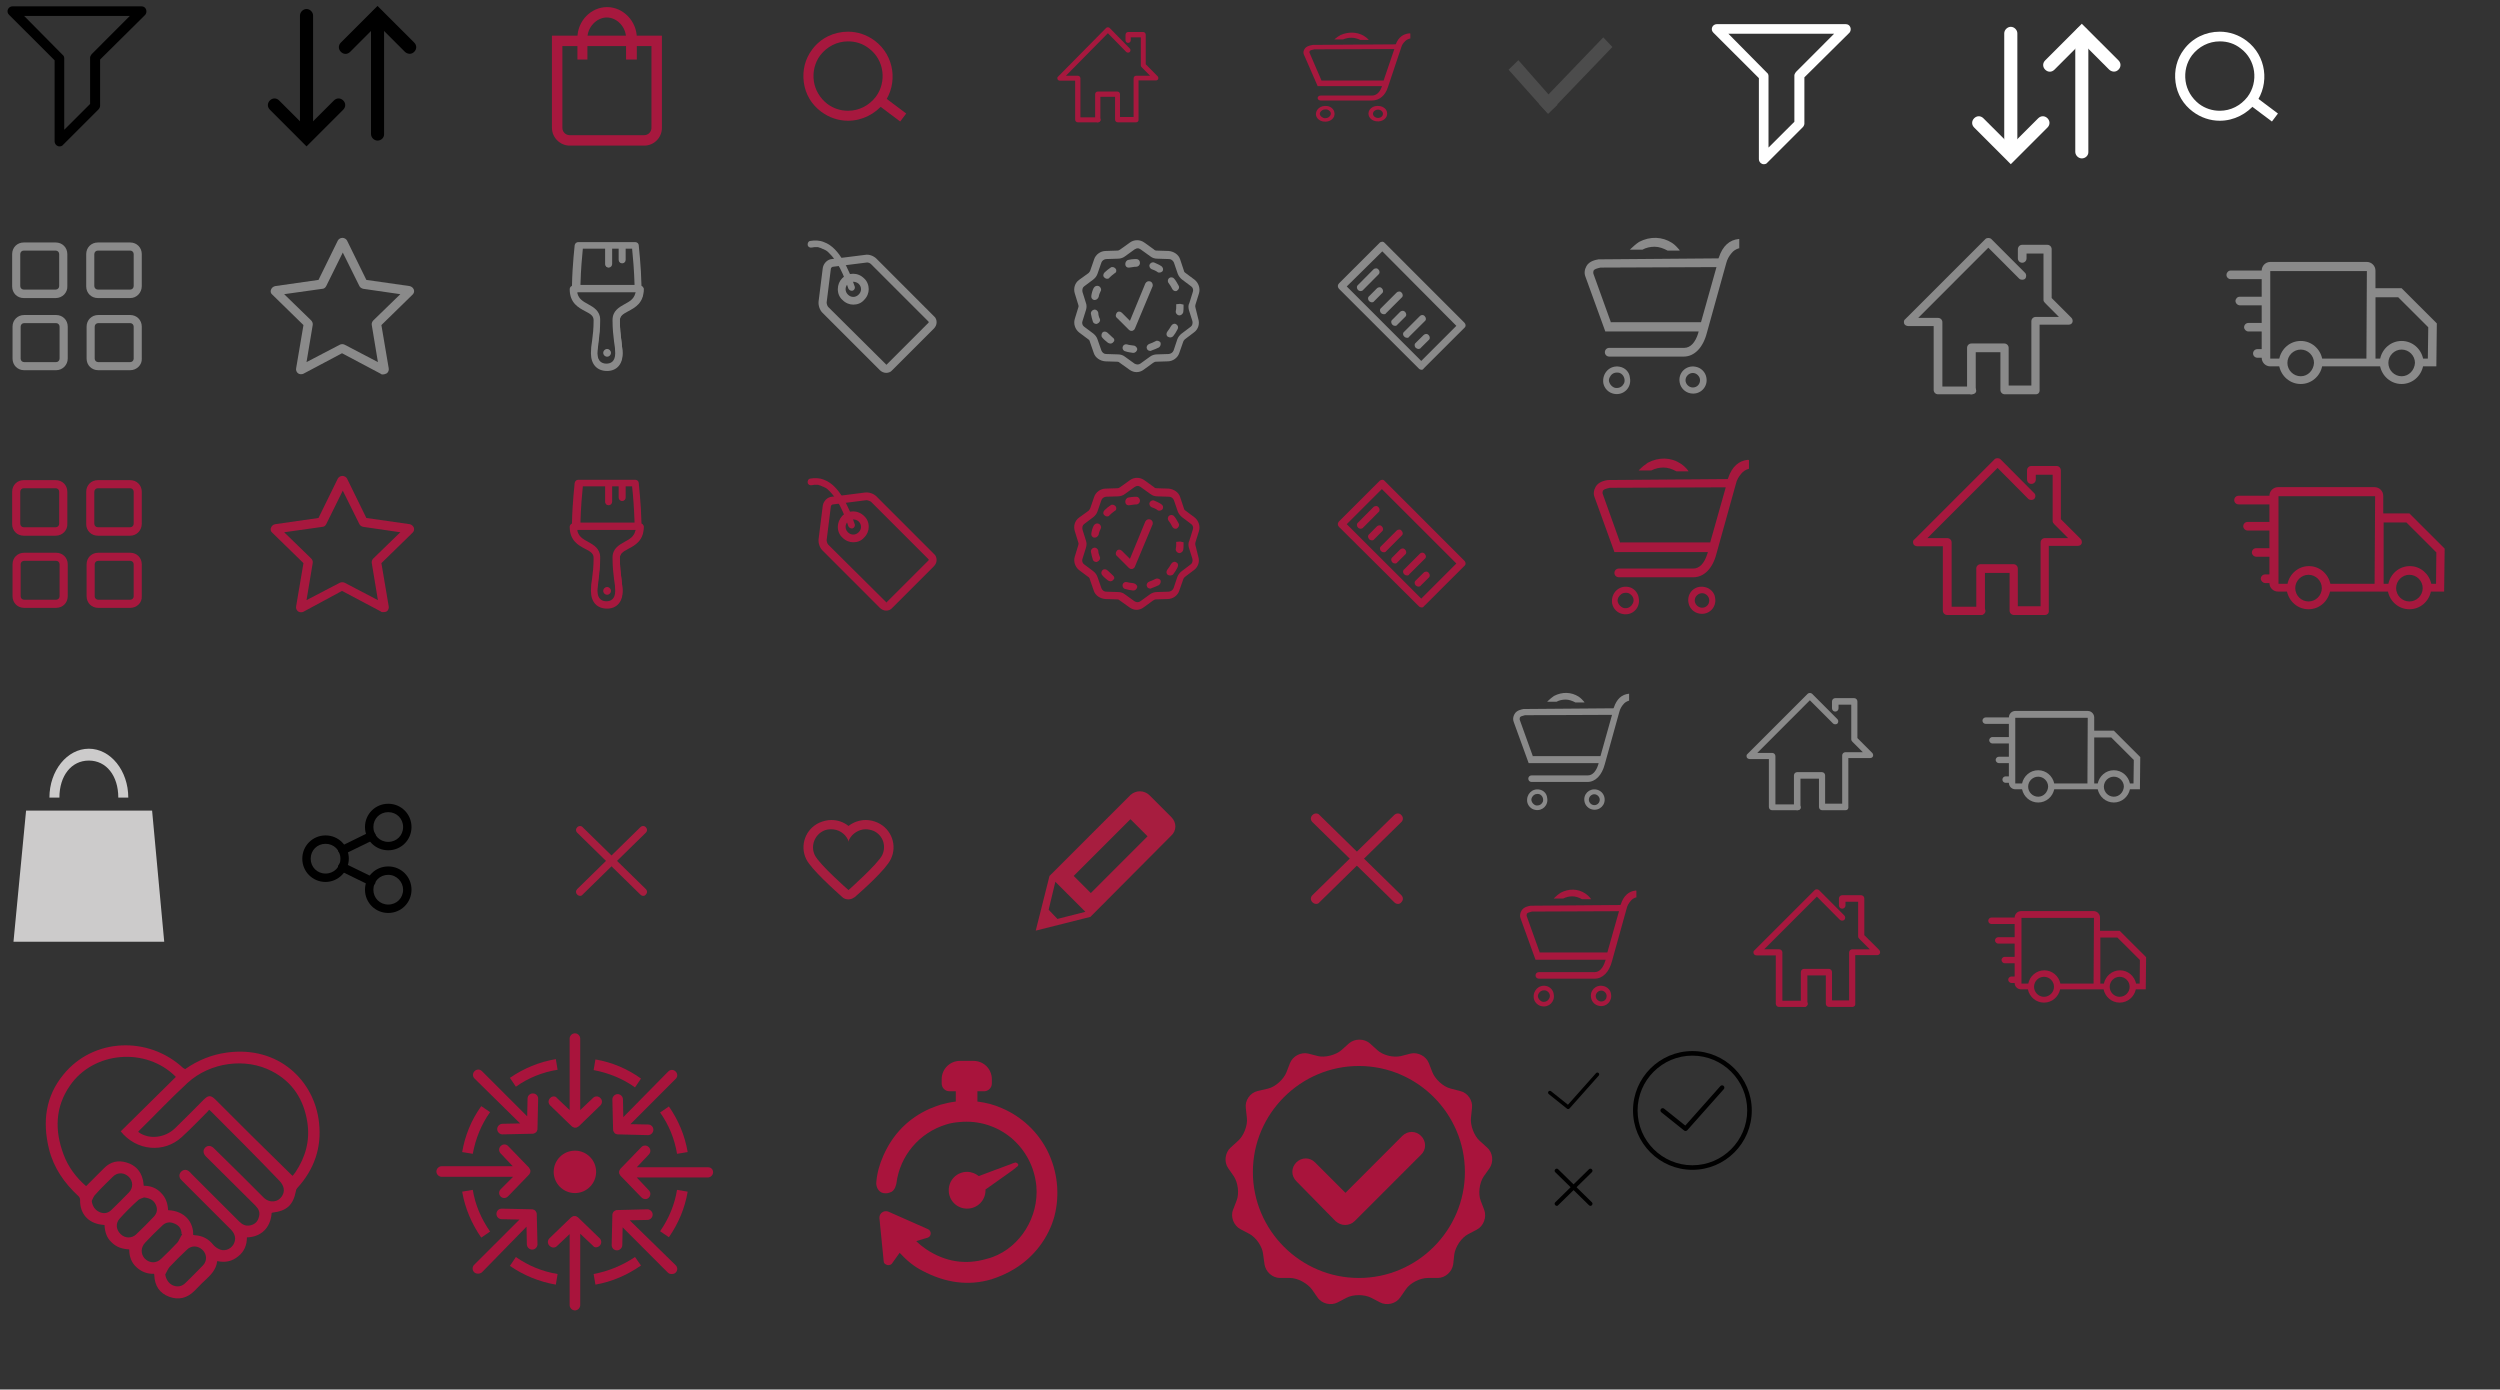 <?xml version="1.0" encoding="UTF-8" standalone="no"?>
<svg width="421px" height="234px" viewBox="0 0 421 234" version="1.1" xmlns="http://www.w3.org/2000/svg" xmlns:xlink="http://www.w3.org/1999/xlink">
    <rect x="0" y="0" width="421" height="234" fill="#333333" stroke="none"/>
    <!-- Generator: Sketch 42 (36781) - http://www.bohemiancoding.com/sketch -->
    <title>Artboard</title>
    <desc>Created with Sketch.</desc>
    <defs>
        <rect id="path-1" x="0.225" y="0.991" width="75.478" height="97.675"></rect>
    </defs>
    <g id="Page-1" stroke="none" stroke-width="1" fill="none" fill-rule="evenodd">
        <g id="Artboard">
            <g id="spriteExist" transform="translate(-23, 1)">
                <path d="M47.595,0.581 C47.465,0.258 47.199,0.065 46.812,0.065 L25.112,0.065 C24.789,0.065 24.458,0.258 24.329,0.581 C24.2,0.913 24.265,1.235 24.522,1.492 L32.195,9.155 L32.195,22.805 C32.195,23.128 32.388,23.451 32.71,23.588 C32.839,23.652 32.904,23.652 33.033,23.652 C33.236,23.652 33.493,23.588 33.622,23.385 L39.601,17.407 C39.729,17.279 39.858,17.021 39.858,16.827 L39.858,9.025 L47.465,1.49 C47.659,1.235 47.723,0.913 47.595,0.581 Z M38.172,8.705 L38.172,16.507 L33.817,20.854 L33.817,8.833 C33.817,8.64 33.753,8.382 33.559,8.253 L27.064,1.686 L44.86,1.686 L38.43,8.125 C38.302,8.317 38.172,8.511 38.172,8.705 Z" id="Shape" fill="#000000" fill-rule="nonzero"></path>
                <g id="Group" transform="translate(68, 0)" fill-rule="nonzero" fill="#000000">
                    <path d="M6.618,22.676 C6.038,22.676 5.514,22.151 5.514,21.571 L5.514,1.621 C5.514,1.042 6.039,0.516 6.618,0.516 C7.208,0.516 7.723,1.042 7.723,1.621 L7.723,21.636 C7.723,22.216 7.273,22.676 6.618,22.676 Z" id="Shape"></path>
                    <path d="M6.618,23.653 L0.447,17.472 C-0.004,17.022 -0.004,16.376 0.447,15.916 C0.908,15.464 1.551,15.464 2.004,15.916 L6.618,20.53 L11.234,15.916 C11.694,15.464 12.338,15.464 12.798,15.916 C13.249,16.376 13.249,17.021 12.798,17.472 L6.618,23.653 Z" id="Shape"></path>
                    <path d="M18.574,22.676 C17.993,22.676 17.478,22.151 17.478,21.571 L17.478,1.621 C17.478,1.042 17.994,0.516 18.574,0.516 C19.163,0.516 19.678,1.042 19.678,1.621 L19.678,21.636 C19.678,22.216 19.163,22.676 18.574,22.676 Z" id="Shape"></path>
                    <path d="M23.972,8.06 C23.712,8.06 23.381,7.922 23.188,7.728 L18.574,3.114 L13.97,7.728 C13.507,8.19 12.865,8.19 12.403,7.728 C11.952,7.277 11.952,6.623 12.403,6.172 L18.574,0 L24.754,6.171 C25.205,6.622 25.205,7.276 24.754,7.727 C24.487,7.995 24.229,8.06 23.972,8.06 Z" id="Shape"></path>
                </g>
                <g id="Group" transform="translate(115, 0)" fill-rule="nonzero" fill="#A7183E">
                    <path d="M16.475,23.523 L3.939,23.523 C2.309,23.523 0.946,22.151 0.946,20.53 L0.946,5.001 L19.467,5.001 L19.467,20.53 C19.468,22.151 18.17,23.523 16.475,23.523 Z M2.706,6.752 L2.706,20.53 C2.706,21.25 3.287,21.765 3.939,21.765 L16.475,21.765 C17.193,21.765 17.707,21.184 17.707,20.53 L17.707,6.752 L2.706,6.752 Z" id="Shape"></path>
                    <path d="M15.176,9.027 L13.426,9.027 L13.426,5.389 C13.426,3.574 11.924,1.944 10.175,1.944 C8.481,1.944 6.922,3.574 6.922,5.389 L6.922,9.027 L5.237,9.027 L5.237,5.389 C5.237,2.534 7.512,0.195 10.238,0.195 C12.966,0.195 15.239,2.598 15.239,5.389 L15.239,9.027 L15.176,9.027 L15.176,9.027 Z" id="Shape"></path>
                </g>
                <g id="Group" transform="translate(158, 4)" fill-rule="nonzero" fill="#A7183E">
                    <path d="M7.813,15.333 C6.179,15.333 4.608,14.794 3.296,13.816 C1.671,12.614 0.631,10.88 0.362,8.87 C0.091,6.86 0.578,4.903 1.78,3.324 C3.189,1.421 5.415,0.335 7.812,0.335 C9.437,0.335 11.016,0.882 12.317,1.86 C15.637,4.357 16.285,9.086 13.843,12.399 C12.373,14.192 10.199,15.333 7.813,15.333 Z M7.813,1.968 C5.963,1.968 4.276,2.838 3.137,4.302 C2.211,5.551 1.834,7.076 2.05,8.654 C2.266,10.172 3.081,11.528 4.33,12.506 C5.361,13.268 6.557,13.653 7.812,13.653 C9.661,13.653 11.339,12.783 12.479,11.312 C14.38,8.762 13.896,5.065 11.338,3.162 C10.308,2.345 9.113,1.968 7.813,1.968 Z" id="Shape"></path>
                    <rect id="Rectangle-path" transform="translate(15.118, 13.304) rotate(-143.109) translate(-15.118, -13.304) " x="12.642" y="12.462" width="4.952" height="1.684"></rect>
                </g>
                <g id="Group" transform="translate(389, 4)" fill-rule="nonzero" fill="#FFFFFF">
                    <path d="M7.813,15.333 C6.179,15.333 4.608,14.794 3.296,13.816 C1.671,12.614 0.631,10.88 0.362,8.87 C0.091,6.86 0.578,4.903 1.78,3.324 C3.189,1.421 5.415,0.335 7.812,0.335 C9.437,0.335 11.016,0.882 12.317,1.86 C15.637,4.357 16.285,9.086 13.843,12.399 C12.373,14.192 10.199,15.333 7.813,15.333 Z M7.813,1.968 C5.963,1.968 4.276,2.838 3.137,4.302 C2.211,5.551 1.834,7.076 2.05,8.654 C2.266,10.172 3.081,11.528 4.33,12.506 C5.361,13.268 6.557,13.653 7.812,13.653 C9.661,13.653 11.339,12.783 12.479,11.312 C14.38,8.762 13.896,5.065 11.338,3.162 C10.308,2.345 9.113,1.968 7.813,1.968 Z" id="Shape"></path>
                    <rect id="Rectangle-path" transform="translate(15.118, 13.304) rotate(-143.109) translate(-15.118, -13.304) " x="12.642" y="12.462" width="4.952" height="1.684"></rect>
                </g>
                <path d="M32.388,49.193 L26.991,49.193 C25.887,49.193 25.048,48.345 25.048,47.24 L25.048,41.788 C25.048,40.683 25.887,39.835 26.991,39.835 L32.388,39.835 C33.492,39.835 34.339,40.683 34.339,41.788 L34.339,47.176 C34.406,48.281 33.493,49.193 32.388,49.193 Z M26.991,41.198 C26.669,41.198 26.41,41.456 26.41,41.788 L26.41,47.176 C26.41,47.498 26.669,47.766 26.991,47.766 L32.388,47.766 C32.709,47.766 32.967,47.498 32.967,47.176 L32.967,41.788 C32.967,41.456 32.709,41.198 32.388,41.198 L26.991,41.198 Z M44.933,49.193 L39.472,49.193 C38.367,49.193 37.519,48.345 37.519,47.24 L37.519,41.788 C37.519,40.683 38.367,39.835 39.472,39.835 L44.933,39.835 C46.029,39.835 46.875,40.683 46.875,41.788 L46.875,47.176 C46.875,48.281 46.028,49.193 44.933,49.193 Z M39.472,41.198 C39.149,41.198 38.881,41.456 38.881,41.788 L38.881,47.176 C38.881,47.498 39.149,47.766 39.472,47.766 L44.933,47.766 C45.254,47.766 45.513,47.498 45.513,47.176 L45.513,41.788 C45.513,41.456 45.254,41.198 44.933,41.198 L39.472,41.198 Z M32.453,61.342 L27.064,61.342 C25.96,61.342 25.112,60.494 25.112,59.398 L25.112,54.001 C25.112,52.897 25.96,52.049 27.064,52.049 L32.453,52.049 C33.558,52.049 34.406,52.897 34.406,54.001 L34.406,59.398 C34.406,60.43 33.558,61.342 32.453,61.342 Z M27.064,53.412 C26.732,53.412 26.475,53.679 26.475,54.001 L26.475,59.398 C26.475,59.721 26.733,59.979 27.064,59.979 L32.453,59.979 C32.775,59.979 33.033,59.722 33.033,59.398 L33.033,54.001 C33.033,53.679 32.775,53.412 32.453,53.412 L27.064,53.412 Z M44.933,61.342 L39.537,61.342 C38.433,61.342 37.584,60.494 37.584,59.398 L37.584,54.001 C37.584,52.897 38.433,52.049 39.537,52.049 L44.933,52.049 C46.029,52.049 46.875,52.897 46.875,54.001 L46.875,59.398 C46.941,60.43 46.028,61.342 44.933,61.342 Z M39.536,53.412 C39.214,53.412 38.946,53.679 38.946,54.001 L38.946,59.398 C38.946,59.721 39.214,59.979 39.536,59.979 L44.932,59.979 C45.253,59.979 45.512,59.722 45.512,59.398 L45.512,54.001 C45.512,53.679 45.253,53.412 44.932,53.412 L39.536,53.412 Z" id="Shape" fill="#8A8A8A" fill-rule="nonzero"></path>
                <path d="M87.486,62.06 C87.357,62.06 87.228,62.06 87.099,61.932 L80.597,58.486 L74.103,61.932 C73.845,62.06 73.448,62.06 73.191,61.867 C72.933,61.665 72.805,61.343 72.869,61.019 L74.103,53.743 L68.844,48.604 C68.576,48.411 68.512,48.024 68.642,47.766 C68.77,47.434 69.038,47.241 69.36,47.176 L76.637,46.135 L79.887,39.513 C80.017,39.255 80.338,39.053 80.659,39.053 C80.992,39.053 81.313,39.256 81.443,39.513 L84.693,46.135 L91.97,47.176 C92.29,47.24 92.548,47.434 92.688,47.766 C92.816,48.088 92.688,48.411 92.486,48.604 L87.227,53.743 L88.459,61.019 C88.523,61.342 88.396,61.665 88.138,61.867 C87.872,61.996 87.678,62.06 87.486,62.06 Z M70.852,48.539 L75.401,52.959 C75.595,53.154 75.723,53.484 75.659,53.742 L74.618,59.978 L80.209,57.058 C80.466,56.92 80.799,56.92 81.058,57.058 L86.64,59.978 L85.607,53.742 C85.544,53.485 85.671,53.154 85.867,52.959 L90.416,48.539 L84.171,47.636 C83.913,47.573 83.656,47.434 83.526,47.176 L80.725,41.53 L77.934,47.176 C77.806,47.434 77.547,47.636 77.288,47.636 L70.852,48.539 Z" id="Shape" fill="#8A8A8A" fill-rule="nonzero"></path>
                <g id="Group" transform="translate(118, 39)" fill-rule="nonzero" fill="#8A8A8A">
                    <path d="M7.239,22.472 C5.546,22.472 4.513,21.367 4.513,19.486 C4.513,18.768 4.577,18.123 4.706,17.405 L4.706,17.405 C4.835,16.426 4.964,15.388 4.964,13.96 C4.964,13.252 4.577,12.92 3.537,12.404 C2.433,11.814 0.939,11.041 0.939,8.7 C0.939,8.498 1.068,8.24 1.262,8.176 L1.325,8.111 L1.325,7.983 C1.39,4.603 1.776,1.424 1.776,1.287 C1.839,0.965 2.108,0.771 2.366,0.771 L11.981,0.771 C12.304,0.771 12.562,1.029 12.562,1.287 C12.562,1.352 12.958,4.861 13.022,7.983 L13.022,8.111 L13.085,8.176 C13.279,8.306 13.408,8.498 13.408,8.7 C13.408,11.041 11.916,11.814 10.81,12.404 C9.833,12.92 9.383,13.252 9.383,13.96 C9.383,15.388 9.511,16.494 9.641,17.405 C9.705,18.188 9.833,18.833 9.833,19.486 C9.901,21.301 8.861,22.472 7.239,22.472 Z M2.237,9.41 C2.497,10.387 3.215,10.773 4.052,11.234 C4.963,11.75 6.07,12.338 6.07,13.897 C6.07,15.388 5.941,16.494 5.812,17.534 C5.748,18.253 5.609,18.899 5.609,19.487 C5.609,20.915 6.457,21.237 7.111,21.237 C7.819,21.237 8.602,20.914 8.602,19.487 C8.602,18.899 8.539,18.254 8.409,17.534 C8.281,16.558 8.151,15.388 8.151,13.897 C8.151,12.339 9.255,11.75 10.159,11.234 C11.007,10.773 11.724,10.387 11.982,9.41 L12.046,9.216 L2.236,9.216 L2.237,9.41 L2.237,9.41 Z M11.854,7.982 L11.854,7.789 C11.79,5.643 11.596,3.239 11.458,2.004 L11.458,1.876 L10.362,1.876 L10.362,3.764 C10.362,4.087 10.095,4.345 9.772,4.345 C9.45,4.345 9.183,4.087 9.183,3.764 L9.183,1.876 L8.085,1.876 L8.085,4.474 C8.085,4.795 7.818,5.062 7.497,5.062 C7.174,5.062 6.916,4.795 6.916,4.474 L6.916,1.876 L3.14,1.876 L3.14,2.004 C3.012,3.175 2.817,5.45 2.754,7.789 L2.754,7.982 L11.854,7.982 Z" id="Shape"></path>
                    <path d="M7.239,22.276 C5.683,22.276 4.707,21.236 4.707,19.485 C4.707,18.832 4.77,18.187 4.9,17.404 L4.9,17.404 C5.028,16.427 5.158,15.321 5.158,13.896 C5.158,13.048 4.642,12.726 3.665,12.21 C2.561,11.62 1.196,10.838 1.196,8.635 C1.196,8.433 1.261,8.305 1.455,8.239 L1.649,8.175 L1.649,7.982 C1.712,4.602 2.109,1.423 2.109,1.286 C2.109,1.094 2.3,0.898 2.559,0.898 L11.981,0.898 C12.174,0.898 12.369,1.093 12.433,1.286 C12.433,1.351 12.829,4.86 12.894,7.982 L12.894,8.175 L13.085,8.239 C13.215,8.304 13.344,8.432 13.344,8.635 C13.344,10.91 11.981,11.62 10.875,12.21 C9.899,12.726 9.385,13.048 9.385,13.896 C9.385,15.322 9.513,16.427 9.643,17.404 C9.707,18.187 9.835,18.832 9.835,19.485 C9.771,21.236 8.796,22.276 7.239,22.276 Z M2.109,9.476 C2.367,10.516 3.213,10.977 4.052,11.427 C4.963,11.945 6.004,12.469 6.004,13.897 C6.004,15.388 5.874,16.494 5.746,17.47 C5.683,18.189 5.544,18.833 5.544,19.487 C5.544,21.172 6.584,21.367 7.237,21.367 C7.882,21.367 8.923,21.109 8.923,19.487 C8.923,18.834 8.86,18.254 8.731,17.47 C8.601,16.494 8.473,15.388 8.473,13.897 C8.473,12.469 9.513,11.879 10.425,11.427 C11.263,10.977 12.046,10.516 12.368,9.476 L12.496,9.088 L2.035,9.088 L2.109,9.476 Z M2.817,2.069 C2.689,3.239 2.497,5.514 2.431,7.852 L2.431,8.175 L12.046,8.175 L12.046,7.852 C11.982,5.707 11.788,3.303 11.658,2.069 L11.658,1.746 L10.222,1.746 L10.222,3.829 C10.222,4.086 10.027,4.28 9.769,4.28 C9.511,4.28 9.319,4.087 9.319,3.829 L9.319,1.746 L7.881,1.746 L7.881,4.538 C7.881,4.796 7.689,4.999 7.431,4.999 C7.173,4.999 6.979,4.796 6.979,4.538 L6.979,1.746 L2.88,1.746 L2.817,2.069 Z" id="Shape"></path>
                    <path d="M7.239,18.768 C7.599,18.768 7.884,19.062 7.884,19.422 C7.884,19.781 7.6,20.067 7.239,20.067 C6.88,20.067 6.585,19.782 6.585,19.422 C6.585,19.062 6.88,18.768 7.239,18.768 Z" id="Shape"></path>
                    <path d="M7.239,18.961 C7.489,18.961 7.691,19.163 7.691,19.422 C7.691,19.671 7.489,19.873 7.239,19.873 C6.991,19.873 6.788,19.67 6.788,19.422 C6.788,19.164 6.991,18.961 7.239,18.961 Z" id="Shape"></path>
                </g>
                <g id="Group" transform="translate(159, 39)" fill-rule="nonzero" fill="#8A8A8A">
                    <path d="M9.704,2.917 L4.058,3.626 C3.338,3.689 2.685,4.344 2.556,5.126 L1.848,10.772 C1.783,11.425 2.039,12.21 2.493,12.661 L12.173,22.341 C12.442,22.599 12.826,22.791 13.214,22.791 C13.61,22.791 13.996,22.663 14.254,22.341 L21.275,15.321 C21.534,15.063 21.726,14.677 21.726,14.281 C21.726,13.895 21.597,13.508 21.275,13.25 L11.595,3.56 C11.141,3.109 10.357,2.788 9.704,2.917 Z M10.68,4.474 L20.359,14.154 C20.422,14.217 20.422,14.282 20.359,14.346 L13.338,21.366 L13.275,21.429 C13.275,21.429 13.211,21.429 13.211,21.366 L3.466,11.686 C3.337,11.556 3.209,11.169 3.209,10.977 L3.209,10.912 L3.917,5.257 C3.917,5.127 4.121,4.925 4.249,4.925 L9.905,4.216 C10.1,4.151 10.487,4.28 10.68,4.474 Z M5.089,8.7 C5.089,9.41 5.357,10.063 5.871,10.515 C6.396,11.041 7.04,11.298 7.696,11.298 C8.404,11.298 9.059,11.041 9.509,10.515 C10.034,10 10.292,9.346 10.292,8.7 C10.292,8.048 10.034,7.337 9.509,6.877 C8.47,5.837 6.849,5.837 5.808,6.877 C5.356,7.337 5.089,7.982 5.089,8.7 Z M8.599,7.789 C8.865,8.048 8.995,8.37 8.995,8.7 C8.995,9.023 8.865,9.346 8.599,9.603 C8.339,9.871 8.019,9.999 7.697,9.999 C7.365,9.999 7.042,9.87 6.784,9.603 C6.526,9.345 6.397,9.023 6.397,8.7 C6.397,8.37 6.526,8.048 6.784,7.789 C7.234,7.337 8.082,7.337 8.599,7.789 Z" id="Shape"></path>
                    <path d="M7.954,8.306 C7.43,6.748 6.784,5.192 5.936,3.764 C5.154,2.531 4.186,1.286 2.759,0.771 C1.976,0.449 1.193,0.449 0.419,0.578 C0.086,0.642 -0.041,1.029 0.023,1.287 C0.086,1.619 0.419,1.747 0.743,1.683 C0.935,1.683 0.935,1.619 1.129,1.619 L1.581,1.619 L1.72,1.619 C1.581,1.619 1.72,1.619 1.72,1.619 C1.783,1.619 1.85,1.619 1.913,1.683 C2.041,1.683 2.171,1.746 2.299,1.812 C2.364,1.812 2.364,1.812 2.43,1.876 C2.366,1.812 2.43,1.876 2.43,1.876 C2.493,1.876 2.558,1.94 2.622,1.94 C2.762,2.003 2.89,2.069 3.019,2.133 C3.277,2.263 3.47,2.455 3.662,2.658 C4.641,3.625 5.357,4.859 5.937,6.166 C6.259,6.941 6.591,7.723 6.85,8.571 C6.978,8.829 7.236,9.022 7.568,8.957 C7.824,8.895 8.019,8.572 7.954,8.306 L7.954,8.306 Z" id="Shape"></path>
                </g>
                <g id="Group" transform="translate(203, 39)" fill-rule="nonzero" fill="#8A8A8A">
                    <path d="M21.316,11.814 C21.261,11.621 21.261,11.492 21.316,11.298 L21.906,9.41 C22.164,8.572 21.832,7.66 21.206,7.135 L19.642,5.966 C19.512,5.902 19.367,5.708 19.367,5.58 L18.74,3.69 C18.482,2.852 17.636,2.327 16.788,2.264 L14.763,2.199 C14.577,2.199 14.431,2.135 14.322,2.005 L12.691,0.836 C11.971,0.321 10.997,0.321 10.288,0.836 L8.656,2.005 C8.527,2.07 8.4,2.199 8.207,2.199 L6.189,2.264 C5.349,2.264 4.501,2.852 4.245,3.69 L3.593,5.58 C3.529,5.772 3.4,5.838 3.335,5.966 L1.713,7.135 C0.995,7.66 0.736,8.573 0.995,9.41 L1.574,11.298 C1.648,11.491 1.648,11.62 1.574,11.814 L0.995,13.702 C0.736,14.55 1.058,15.452 1.713,15.978 L3.271,17.148 C3.4,17.212 3.529,17.405 3.529,17.534 L4.183,19.423 C4.441,20.261 5.287,20.786 6.126,20.85 L8.144,20.914 C8.336,20.914 8.465,20.979 8.594,21.109 L10.226,22.277 C10.611,22.535 10.997,22.665 11.396,22.665 C11.783,22.665 12.234,22.535 12.564,22.277 L14.175,21.109 C14.322,21.044 14.435,20.914 14.636,20.914 L16.646,20.85 C17.494,20.85 18.339,20.262 18.598,19.423 L19.259,17.534 C19.316,17.342 19.447,17.276 19.519,17.148 L21.066,15.978 C21.785,15.453 22.062,14.55 21.785,13.702 L21.316,11.814 Z M20.212,12.21 L20.803,14.088 C20.874,14.411 20.803,14.806 20.544,15 L18.995,16.169 C18.663,16.427 18.404,16.75 18.259,17.147 L17.633,19.025 C17.487,19.357 17.23,19.549 16.84,19.615 L14.832,19.679 C14.429,19.679 13.984,19.808 13.652,20.066 L12.032,21.235 C11.773,21.428 11.386,21.428 11.056,21.235 L9.435,20.066 C9.113,19.808 8.713,19.679 8.265,19.679 L6.245,19.615 C5.923,19.615 5.599,19.357 5.474,19.025 L4.82,17.147 C4.691,16.75 4.433,16.427 4.111,16.169 L2.546,15 C2.287,14.806 2.159,14.411 2.287,14.088 L2.877,12.21 C3.006,11.814 3.006,11.362 2.877,11.041 L2.287,9.152 C2.224,8.83 2.287,8.433 2.546,8.24 L4.111,7.07 C4.433,6.813 4.691,6.489 4.82,6.104 L5.474,4.215 C5.601,3.894 5.861,3.69 6.245,3.627 L8.265,3.562 C8.65,3.562 9.113,3.433 9.435,3.176 L9.435,3.176 L11.056,2.005 C11.183,1.942 11.386,1.813 11.578,1.813 C11.771,1.813 11.9,1.877 12.095,2.005 L13.726,3.176 C14.058,3.433 14.424,3.562 14.906,3.562 L16.894,3.627 C17.226,3.627 17.556,3.894 17.687,4.215 L18.333,6.104 C18.479,6.49 18.736,6.813 19.051,7.07 L20.616,8.24 C20.874,8.433 21.004,8.83 20.874,9.152 L20.284,11.041 C20.102,11.363 20.102,11.75 20.212,12.21 Z" id="Shape"></path>
                    <path d="M7.354,16.825 C7.096,16.557 6.774,16.3 6.516,16.042 C6.247,15.784 5.864,15.784 5.667,15.978 C5.475,16.17 5.409,16.623 5.604,16.826 C5.864,17.148 6.25,17.47 6.582,17.728 C6.71,17.793 6.84,17.857 6.971,17.857 C7.162,17.857 7.358,17.794 7.487,17.599 C7.75,17.405 7.686,17.018 7.354,16.825 Z" id="Shape"></path>
                    <path d="M17.43,8.7 C17.559,8.894 17.743,9.023 17.946,9.023 C18.003,9.023 18.149,9.023 18.205,8.958 C18.481,8.766 18.665,8.434 18.481,8.11 C18.258,7.724 18.075,7.337 17.745,6.942 C17.559,6.684 17.174,6.619 16.897,6.813 C16.639,7.005 16.584,7.403 16.787,7.66 C17.042,7.982 17.229,8.306 17.43,8.7 Z" id="Shape"></path>
                    <path d="M10.023,5.062 L10.152,5.062 C10.474,4.999 10.798,4.999 11.121,4.924 L11.323,4.924 C11.644,4.924 11.967,4.666 11.967,4.279 C11.967,3.893 11.709,3.626 11.323,3.626 L11.121,3.626 C10.732,3.626 10.411,3.689 10.023,3.763 C9.693,3.828 9.498,4.15 9.498,4.473 C9.498,4.86 9.758,5.062 10.023,5.062 Z" id="Shape"></path>
                    <path d="M4.95,12.662 C4.885,12.339 4.562,12.072 4.238,12.146 C3.909,12.21 3.65,12.532 3.715,12.855 C3.779,13.316 3.909,13.702 4.037,14.154 C4.111,14.412 4.369,14.549 4.627,14.549 C4.691,14.549 4.757,14.549 4.82,14.485 C5.142,14.347 5.342,14.025 5.216,13.702 C5.078,13.444 4.95,13.049 4.95,12.662 Z" id="Shape"></path>
                    <path d="M7.878,5.256 C7.687,4.998 7.289,4.86 7.031,5.062 C6.644,5.32 6.312,5.58 5.99,5.901 C5.732,6.168 5.732,6.555 5.99,6.748 C6.12,6.877 6.248,6.943 6.45,6.943 C6.644,6.943 6.773,6.878 6.838,6.748 C7.097,6.49 7.418,6.232 7.687,6.03 C8.008,5.901 8.073,5.514 7.878,5.256 Z" id="Shape"></path>
                    <path d="M5.016,8.176 C4.692,8.048 4.37,8.176 4.175,8.498 C3.973,8.894 3.846,9.346 3.779,9.806 C3.716,10.129 3.91,10.451 4.24,10.515 L4.37,10.515 C4.628,10.515 4.888,10.321 5.016,10 C5.079,9.604 5.218,9.281 5.412,8.895 C5.475,8.7 5.346,8.306 5.016,8.176 Z" id="Shape"></path>
                    <path d="M18.073,14.614 C17.814,14.412 17.429,14.549 17.226,14.872 C17.039,15.194 16.837,15.518 16.58,15.848 C16.378,16.107 16.378,16.494 16.637,16.687 C16.783,16.75 16.895,16.825 17.04,16.825 C17.227,16.825 17.43,16.75 17.557,16.622 C17.815,16.3 18.074,15.912 18.257,15.518 C18.479,15.194 18.404,14.807 18.073,14.614 Z" id="Shape"></path>
                    <path d="M15.532,4.795 C15.164,4.537 14.759,4.408 14.372,4.214 C14.059,4.086 13.726,4.279 13.601,4.537 C13.46,4.859 13.656,5.191 13.914,5.319 C14.245,5.449 14.632,5.579 14.964,5.837 C15.021,5.9 15.166,5.9 15.277,5.9 C15.478,5.9 15.681,5.771 15.793,5.642 C15.938,5.384 15.863,4.999 15.532,4.795 Z" id="Shape"></path>
                    <path d="M10.861,18.188 C10.474,18.123 10.152,18.123 9.757,17.985 C9.437,17.921 9.111,18.123 9.048,18.446 C8.984,18.768 9.177,19.091 9.497,19.156 C9.885,19.293 10.347,19.358 10.798,19.423 L10.861,19.423 C11.183,19.423 11.451,19.156 11.515,18.833 C11.518,18.51 11.186,18.188 10.861,18.188 Z" id="Shape"></path>
                    <path d="M18.736,11.169 L18.073,11.234 L18.073,11.621 C18.073,11.879 18.073,12.146 18.001,12.404 C17.945,12.726 18.203,13.049 18.535,13.113 L18.591,13.113 C18.921,13.113 19.181,12.855 19.253,12.597 C19.31,12.338 19.31,11.944 19.31,11.686 L19.31,11.298 L18.736,11.169 Z" id="Shape"></path>
                    <path d="M14.574,17.469 C14.243,17.662 13.855,17.792 13.523,17.92 C13.202,18.058 13.006,18.38 13.136,18.703 C13.199,18.961 13.457,19.09 13.726,19.09 C13.798,19.09 13.855,19.09 13.912,19.026 C14.316,18.898 14.759,18.704 15.164,18.51 C15.422,18.317 15.532,17.985 15.422,17.662 C15.221,17.405 14.832,17.275 14.574,17.469 Z" id="Shape"></path>
                    <path d="M13.729,7.403 C13.397,7.265 13.074,7.403 12.879,7.725 L10.281,14.025 L8.918,12.662 C8.649,12.404 8.266,12.404 8.071,12.662 C7.877,12.92 7.811,13.316 8.071,13.51 L10.087,15.518 C10.217,15.646 10.346,15.72 10.54,15.72 L10.668,15.72 C10.86,15.646 11.057,15.518 11.12,15.324 L14.112,8.178 C14.169,7.918 14.059,7.531 13.729,7.403 Z" id="Shape"></path>
                </g>
                <g id="Group" transform="translate(248, 39)" fill-rule="nonzero" fill="#8A8A8A">
                    <path d="M14.411,22.276 C14.265,22.276 14.079,22.213 13.95,22.084 L0.484,8.636 C0.374,8.498 0.296,8.37 0.296,8.176 C0.296,7.983 0.369,7.853 0.484,7.725 L7.318,0.899 C7.577,0.642 7.964,0.642 8.167,0.899 L21.613,14.347 C21.871,14.615 21.871,15.001 21.613,15.195 L14.779,22.019 C14.669,22.214 14.521,22.276 14.411,22.276 Z M1.793,8.24 L14.337,20.785 L20.25,14.871 L7.779,2.326 L1.793,8.24 Z" id="Shape"></path>
                    <g transform="translate(3, 5)" id="Shape">
                        <path d="M1.132,4.023 C1.004,4.023 0.801,3.958 0.694,3.83 C0.436,3.572 0.436,3.176 0.694,2.982 L3.272,0.384 C3.53,0.126 3.934,0.126 4.126,0.384 C4.384,0.643 4.384,1.03 4.126,1.232 L1.547,3.83 C1.464,3.958 1.262,4.023 1.132,4.023 Z"></path>
                        <path d="M3.012,5.911 C2.903,5.911 2.699,5.838 2.571,5.708 C2.313,5.45 2.313,5.063 2.571,4.871 L3.86,3.572 C4.125,3.305 4.522,3.305 4.713,3.572 C4.976,3.83 4.976,4.216 4.713,4.41 L3.424,5.708 C3.342,5.838 3.214,5.911 3.012,5.911 Z"></path>
                        <path d="M5.037,7.919 C4.909,7.919 4.705,7.855 4.577,7.726 C4.318,7.468 4.318,7.072 4.577,6.878 L7.176,4.281 C7.436,4.023 7.838,4.023 8.024,4.281 C8.289,4.539 8.289,4.935 8.024,5.129 L5.425,7.726 C5.369,7.855 5.223,7.919 5.037,7.919 Z"></path>
                        <path d="M6.916,9.872 C6.788,9.872 6.585,9.807 6.477,9.679 C6.217,9.412 6.217,9.025 6.477,8.832 L7.766,7.532 C8.024,7.274 8.412,7.274 8.615,7.532 C8.878,7.792 8.878,8.177 8.615,8.38 L7.307,9.679 C7.248,9.807 7.102,9.872 6.916,9.872 Z"></path>
                        <path d="M8.943,11.89 C8.796,11.89 8.611,11.826 8.482,11.687 C8.206,11.428 8.206,11.042 8.482,10.848 L11.079,8.252 C11.337,7.984 11.725,7.984 11.928,8.252 C12.188,8.51 12.188,8.897 11.928,9.089 L9.315,11.687 C9.256,11.825 9.126,11.89 8.943,11.89 Z"></path>
                        <path d="M10.877,13.768 C10.748,13.768 10.564,13.704 10.417,13.575 C10.159,13.317 10.159,12.921 10.417,12.727 L11.727,11.428 C11.985,11.17 12.373,11.17 12.58,11.428 C12.839,11.687 12.839,12.083 12.58,12.276 L11.267,13.575 C11.209,13.704 11.006,13.768 10.877,13.768 Z"></path>
                    </g>
                </g>
                <path d="M32.388,89.213 L26.991,89.213 C25.887,89.213 25.048,88.366 25.048,87.27 L25.048,81.81 C25.048,80.705 25.887,79.857 26.991,79.857 L32.388,79.857 C33.492,79.857 34.339,80.705 34.339,81.81 L34.339,87.199 C34.406,88.302 33.493,89.213 32.388,89.213 Z M26.991,81.219 C26.669,81.219 26.41,81.487 26.41,81.809 L26.41,87.198 C26.41,87.529 26.669,87.787 26.991,87.787 L32.388,87.787 C32.709,87.787 32.967,87.529 32.967,87.198 L32.967,81.809 C32.967,81.487 32.709,81.219 32.388,81.219 L26.991,81.219 Z M44.933,89.213 L39.472,89.213 C38.367,89.213 37.519,88.366 37.519,87.27 L37.519,81.81 C37.519,80.705 38.367,79.857 39.472,79.857 L44.933,79.857 C46.029,79.857 46.875,80.705 46.875,81.81 L46.875,87.199 C46.875,88.302 46.028,89.213 44.933,89.213 Z M39.472,81.219 C39.149,81.219 38.881,81.487 38.881,81.809 L38.881,87.198 C38.881,87.529 39.149,87.787 39.472,87.787 L44.933,87.787 C45.254,87.787 45.513,87.529 45.513,87.198 L45.513,81.809 C45.513,81.487 45.254,81.219 44.933,81.219 L39.472,81.219 Z M32.453,101.363 L27.064,101.363 C25.96,101.363 25.112,100.523 25.112,99.418 L25.112,94.022 C25.112,92.918 25.96,92.084 27.064,92.084 L32.453,92.084 C33.558,92.084 34.406,92.921 34.406,94.022 L34.406,99.418 C34.406,100.523 33.558,101.363 32.453,101.363 Z M27.064,93.441 C26.732,93.441 26.475,93.699 26.475,94.021 L26.475,99.417 C26.475,99.74 26.733,99.998 27.064,99.998 L32.453,99.998 C32.775,99.998 33.033,99.74 33.033,99.417 L33.033,94.021 C33.033,93.699 32.775,93.441 32.453,93.441 L27.064,93.441 L27.064,93.441 Z M44.933,101.363 L39.537,101.363 C38.433,101.363 37.584,100.523 37.584,99.418 L37.584,94.022 C37.584,92.918 38.433,92.084 39.537,92.084 L44.933,92.084 C46.029,92.084 46.875,92.921 46.875,94.022 L46.875,99.418 C46.941,100.523 46.028,101.363 44.933,101.363 Z M39.536,93.441 C39.214,93.441 38.946,93.699 38.946,94.021 L38.946,99.417 C38.946,99.74 39.214,99.998 39.536,99.998 L44.932,99.998 C45.253,99.998 45.512,99.74 45.512,99.417 L45.512,94.021 C45.512,93.699 45.253,93.441 44.932,93.441 L39.536,93.441 L39.536,93.441 Z" id="Shape" fill="#A7183E" fill-rule="nonzero"></path>
                <path d="M87.486,102.081 C87.357,102.081 87.228,102.081 87.099,101.952 L80.597,98.507 L74.103,102.016 C73.845,102.147 73.448,102.147 73.191,101.953 C72.933,101.76 72.805,101.428 72.869,101.103 L74.103,93.83 L68.844,88.699 C68.576,88.506 68.512,88.107 68.642,87.849 C68.77,87.527 69.038,87.326 69.36,87.269 L76.637,86.227 L79.887,79.595 C80.017,79.337 80.338,79.145 80.659,79.145 C80.992,79.145 81.313,79.337 81.443,79.595 L84.693,86.227 L91.97,87.269 C92.29,87.326 92.548,87.527 92.688,87.849 C92.816,88.166 92.688,88.498 92.486,88.699 L87.227,93.83 L88.459,101.103 C88.523,101.42 88.396,101.752 88.138,101.953 C87.872,102.081 87.678,102.081 87.486,102.081 Z M70.852,88.633 L75.401,93.046 C75.595,93.239 75.723,93.57 75.659,93.829 L74.618,100.062 L80.209,97.144 C80.466,97.015 80.799,97.015 81.058,97.144 L86.64,100.062 L85.607,93.829 C85.544,93.57 85.671,93.239 85.867,93.046 L90.416,88.633 L84.171,87.723 C83.913,87.66 83.656,87.535 83.526,87.27 L80.725,81.624 L77.934,87.27 C77.806,87.536 77.547,87.723 77.288,87.723 L70.852,88.633 Z" id="Shape" fill="#A7183E" fill-rule="nonzero"></path>
                <g id="Group" transform="translate(118, 79)" fill-rule="nonzero" fill="#A7183E">
                    <path d="M7.239,22.491 C5.546,22.491 4.513,21.387 4.513,19.507 C4.513,18.788 4.577,18.145 4.706,17.425 L4.706,17.425 C4.835,16.449 4.964,15.409 4.964,13.981 C4.964,13.272 4.577,12.94 3.537,12.424 C2.433,11.843 0.939,11.061 0.939,8.723 C0.939,8.528 1.068,8.27 1.262,8.202 L1.325,8.139 L1.325,8.008 C1.39,4.629 1.776,1.45 1.776,1.321 C1.839,0.99 2.108,0.796 2.366,0.796 L11.981,0.796 C12.304,0.796 12.562,1.054 12.562,1.321 C12.562,1.385 12.958,4.894 13.022,8.008 L13.022,8.139 L13.085,8.202 C13.279,8.33 13.408,8.527 13.408,8.723 C13.408,11.061 11.916,11.843 10.81,12.424 C9.833,12.94 9.383,13.272 9.383,13.981 C9.383,15.416 9.511,16.514 9.641,17.425 C9.705,18.207 9.833,18.854 9.833,19.507 C9.901,21.32 8.861,22.491 7.239,22.491 Z M2.237,9.43 C2.497,10.409 3.215,10.803 4.052,11.255 C4.963,11.772 6.07,12.359 6.07,13.916 C6.07,15.417 5.941,16.514 5.812,17.555 C5.748,18.274 5.609,18.918 5.609,19.507 C5.609,20.936 6.457,21.257 7.111,21.257 C7.819,21.257 8.602,20.936 8.602,19.507 C8.602,18.918 8.539,18.274 8.409,17.555 C8.281,16.577 8.151,15.417 8.151,13.916 C8.151,12.361 9.255,11.771 10.159,11.255 C11.007,10.803 11.724,10.407 11.982,9.43 L12.046,9.242 L2.236,9.242 L2.237,9.43 L2.237,9.43 Z M11.854,8.003 L11.854,7.811 C11.79,5.665 11.596,3.26 11.458,2.027 L11.458,1.897 L10.362,1.897 L10.362,3.785 C10.362,4.108 10.095,4.366 9.772,4.366 C9.45,4.366 9.183,4.108 9.183,3.785 L9.183,1.897 L8.085,1.897 L8.085,4.495 C8.085,4.826 7.818,5.084 7.497,5.084 C7.174,5.084 6.916,4.826 6.916,4.495 L6.916,1.897 L3.14,1.897 L3.14,2.027 C3.012,3.196 2.817,5.471 2.754,7.811 L2.754,8.003 L11.854,8.003 Z" id="Shape"></path>
                    <path d="M7.239,22.299 C5.683,22.299 4.707,21.257 4.707,19.507 C4.707,18.854 4.77,18.207 4.9,17.425 L4.9,17.425 C5.028,16.449 5.158,15.344 5.158,13.916 C5.158,13.079 4.642,12.747 3.665,12.23 C2.561,11.64 1.196,10.868 1.196,8.657 C1.196,8.465 1.261,8.325 1.455,8.269 L1.649,8.197 L1.649,8.003 C1.712,4.624 2.109,1.445 2.109,1.316 C2.109,1.123 2.3,0.92 2.559,0.92 L11.981,0.92 C12.174,0.92 12.369,1.122 12.433,1.316 C12.433,1.38 12.829,4.889 12.894,8.003 L12.894,8.197 L13.085,8.269 C13.215,8.325 13.344,8.457 13.344,8.657 C13.344,10.933 11.981,11.64 10.875,12.23 C9.899,12.747 9.385,13.079 9.385,13.916 C9.385,15.346 9.513,16.45 9.643,17.425 C9.707,18.207 9.835,18.854 9.835,19.507 C9.771,21.257 8.796,22.299 7.239,22.299 Z M2.109,9.505 C2.367,10.536 3.213,10.996 4.052,11.449 C4.963,11.972 6.004,12.489 6.004,13.916 C6.004,15.409 5.874,16.514 5.746,17.49 C5.683,18.208 5.544,18.853 5.544,19.508 C5.544,21.194 6.584,21.387 7.237,21.387 C7.882,21.387 8.923,21.128 8.923,19.508 C8.923,18.854 8.86,18.274 8.731,17.49 C8.601,16.513 8.473,15.409 8.473,13.916 C8.473,12.489 9.513,11.898 10.425,11.449 C11.263,10.996 12.046,10.536 12.368,9.505 L12.496,9.109 L2.035,9.109 L2.109,9.505 Z M2.817,2.091 C2.689,3.259 2.497,5.535 2.431,7.875 L2.431,8.197 L12.046,8.197 L12.046,7.875 C11.982,5.729 11.788,3.324 11.658,2.091 L11.658,1.769 L10.222,1.769 L10.222,3.85 C10.222,4.108 10.027,4.302 9.769,4.302 C9.511,4.302 9.319,4.108 9.319,3.85 L9.319,1.769 L7.881,1.769 L7.881,4.56 C7.881,4.827 7.689,5.02 7.431,5.02 C7.173,5.02 6.979,4.827 6.979,4.56 L6.979,1.769 L2.88,1.769 L2.817,2.091 Z" id="Shape"></path>
                    <path d="M7.239,18.854 C7.599,18.854 7.884,19.149 7.884,19.507 C7.884,19.866 7.6,20.153 7.239,20.153 C6.88,20.153 6.585,19.873 6.585,19.507 C6.585,19.148 6.88,18.854 7.239,18.854 Z" id="Shape"></path>
                    <path d="M7.239,19.046 C7.489,19.046 7.691,19.257 7.691,19.507 C7.691,19.756 7.489,19.958 7.239,19.958 C6.991,19.958 6.788,19.756 6.788,19.507 C6.788,19.258 6.991,19.046 7.239,19.046 Z" id="Shape"></path>
                </g>
                <g id="Group" transform="translate(159, 79)" fill-rule="nonzero" fill="#A7183E">
                    <path d="M9.704,2.938 L4.058,3.656 C3.338,3.721 2.685,4.364 2.556,5.149 L1.848,10.803 C1.783,11.449 2.039,12.231 2.493,12.682 L12.173,22.37 C12.442,22.627 12.826,22.83 13.214,22.83 C13.61,22.83 13.996,22.694 14.254,22.37 L21.275,15.349 C21.534,15.09 21.726,14.703 21.726,14.318 C21.726,13.922 21.597,13.54 21.275,13.279 L11.595,3.595 C11.141,3.131 10.357,2.874 9.704,2.938 Z M10.68,4.495 L20.359,14.175 C20.422,14.239 20.422,14.313 20.359,14.377 L13.338,21.387 L13.275,21.46 C13.275,21.46 13.211,21.46 13.211,21.387 L3.466,11.707 C3.337,11.577 3.209,11.191 3.209,10.996 L3.209,10.933 L3.917,5.27 C3.917,5.142 4.121,4.948 4.249,4.948 L9.905,4.23 C10.1,4.237 10.487,4.365 10.68,4.495 Z M5.089,8.723 C5.089,9.432 5.357,10.086 5.871,10.536 C6.396,11.06 7.04,11.318 7.696,11.318 C8.404,11.318 9.059,11.06 9.509,10.536 C10.034,10.021 10.292,9.367 10.292,8.723 C10.292,8.003 10.034,7.36 9.509,6.898 C8.47,5.858 6.849,5.858 5.808,6.898 C5.356,7.423 5.089,8.066 5.089,8.723 Z M8.599,7.811 C8.865,8.069 8.995,8.401 8.995,8.723 C8.995,9.045 8.865,9.369 8.599,9.633 C8.339,9.891 8.019,10.022 7.697,10.022 C7.365,10.022 7.042,9.891 6.784,9.633 C6.526,9.366 6.397,9.045 6.397,8.723 C6.397,8.401 6.526,8.069 6.784,7.811 C7.234,7.359 8.082,7.359 8.599,7.811 Z" id="Shape"></path>
                    <path d="M7.954,8.325 C7.43,6.769 6.784,5.212 5.936,3.784 C5.154,2.551 4.186,1.316 2.759,0.791 C1.976,0.469 1.193,0.469 0.419,0.598 C0.086,0.663 -0.041,1.049 0.023,1.317 C0.086,1.639 0.419,1.769 0.743,1.704 C0.935,1.704 0.935,1.64 1.129,1.64 L1.581,1.64 L1.72,1.64 C1.581,1.64 1.72,1.64 1.72,1.64 C1.783,1.64 1.85,1.64 1.913,1.704 C2.041,1.704 2.171,1.769 2.299,1.834 C2.364,1.834 2.364,1.834 2.43,1.897 C2.366,1.834 2.43,1.897 2.43,1.897 C2.493,1.897 2.558,1.961 2.622,1.961 C2.762,2.026 2.89,2.091 3.019,2.154 C3.277,2.283 3.47,2.486 3.662,2.678 C4.641,3.657 5.357,4.888 5.937,6.188 C6.259,6.962 6.591,7.744 6.85,8.592 C6.978,8.85 7.236,9.044 7.568,8.981 C7.824,8.915 8.019,8.593 7.954,8.325 L7.954,8.325 Z" id="Shape"></path>
                </g>
                <g id="Group" transform="translate(203, 79)" fill-rule="nonzero" fill="#A7183E">
                    <path d="M21.316,11.843 C21.261,11.641 21.261,11.514 21.316,11.319 L21.906,9.43 C22.164,8.593 21.832,7.68 21.206,7.165 L19.642,5.994 C19.512,5.931 19.367,5.728 19.367,5.599 L18.74,3.72 C18.482,2.873 17.636,2.357 16.788,2.282 L14.763,2.217 C14.577,2.217 14.431,2.153 14.322,2.025 L12.691,0.854 C11.971,0.338 10.997,0.338 10.288,0.854 L8.656,2.025 C8.527,2.089 8.4,2.217 8.207,2.217 L6.189,2.282 C5.349,2.282 4.501,2.872 4.245,3.72 L3.593,5.599 C3.529,5.791 3.4,5.856 3.335,5.994 L1.713,7.165 C0.995,7.68 0.736,8.592 0.995,9.43 L1.574,11.319 C1.648,11.514 1.648,11.641 1.574,11.843 L0.995,13.723 C0.736,14.571 1.058,15.473 1.713,15.997 L3.271,17.166 C3.4,17.23 3.529,17.424 3.529,17.555 L4.183,19.442 C4.441,20.296 5.287,20.805 6.126,20.876 L8.144,20.939 C8.336,20.939 8.465,21.002 8.594,21.129 L10.226,22.3 C10.611,22.56 10.997,22.696 11.396,22.696 C11.783,22.696 12.234,22.557 12.564,22.3 L14.175,21.129 C14.322,21.066 14.435,20.939 14.636,20.939 L16.646,20.876 C17.494,20.876 18.339,20.296 18.598,19.442 L19.259,17.555 C19.316,17.362 19.447,17.296 19.519,17.166 L21.066,15.997 C21.785,15.473 22.062,14.57 21.785,13.723 L21.316,11.843 Z M20.212,12.23 L20.803,14.109 C20.874,14.441 20.803,14.829 20.544,15.021 L18.995,16.191 C18.663,16.449 18.404,16.782 18.259,17.167 L17.633,19.046 C17.487,19.378 17.23,19.572 16.84,19.636 L14.832,19.7 C14.429,19.7 13.984,19.829 13.652,20.087 L12.032,21.256 C11.773,21.459 11.386,21.459 11.056,21.256 L9.435,20.087 C9.113,19.829 8.713,19.7 8.265,19.7 L6.245,19.636 C5.923,19.636 5.599,19.378 5.474,19.046 L4.82,17.167 C4.691,16.782 4.433,16.449 4.111,16.191 L2.546,15.021 C2.287,14.829 2.159,14.441 2.287,14.109 L2.877,12.23 C3.006,11.836 3.006,11.376 2.877,11.06 L2.287,9.166 C2.224,8.851 2.287,8.458 2.546,8.269 L4.111,7.085 C4.433,6.827 4.691,6.505 4.82,6.118 L5.474,4.23 C5.601,3.907 5.861,3.714 6.245,3.649 L8.265,3.585 C8.65,3.585 9.113,3.447 9.435,3.189 L9.435,3.189 L11.056,2.02 C11.183,1.955 11.386,1.827 11.578,1.827 C11.771,1.827 11.9,1.89 12.095,2.02 L13.726,3.189 C14.058,3.447 14.424,3.585 14.906,3.585 L16.894,3.649 C17.226,3.649 17.556,3.906 17.687,4.23 L18.333,6.118 C18.479,6.505 18.736,6.827 19.052,7.085 L20.616,8.269 C20.874,8.458 21.004,8.851 20.874,9.166 L20.284,11.06 C20.102,11.383 20.102,11.843 20.212,12.23 Z" id="Shape"></path>
                    <path d="M7.354,16.846 C7.096,16.578 6.774,16.321 6.516,16.063 C6.247,15.805 5.864,15.805 5.667,16 C5.409,16.258 5.409,16.652 5.604,16.848 C5.864,17.17 6.25,17.494 6.582,17.75 C6.71,17.814 6.84,17.891 6.971,17.891 C7.162,17.891 7.358,17.817 7.487,17.622 C7.75,17.425 7.686,17.104 7.354,16.846 Z" id="Shape"></path>
                    <path d="M17.43,8.723 C17.559,8.915 17.743,9.045 17.946,9.045 C18.003,9.045 18.149,9.045 18.205,8.981 C18.481,8.793 18.665,8.465 18.481,8.133 C18.258,7.745 18.075,7.36 17.745,6.963 C17.559,6.704 17.174,6.64 16.897,6.834 C16.639,7.027 16.584,7.423 16.787,7.681 C17.042,8.003 17.229,8.325 17.43,8.723 Z" id="Shape"></path>
                    <path d="M10.023,5.083 L10.152,5.083 C10.474,5.019 10.798,5.019 11.121,4.954 L11.323,4.954 C11.644,4.954 11.967,4.696 11.967,4.301 C11.967,3.979 11.709,3.656 11.323,3.656 L11.121,3.656 C10.732,3.656 10.411,3.721 10.023,3.784 C9.693,3.849 9.498,4.171 9.498,4.494 C9.498,4.889 9.758,5.083 10.023,5.083 Z" id="Shape"></path>
                    <path d="M4.95,12.747 C4.885,12.425 4.562,12.167 4.238,12.23 C3.909,12.293 3.65,12.619 3.715,12.939 C3.779,13.4 3.909,13.787 4.037,14.239 C4.111,14.506 4.369,14.635 4.627,14.635 C4.691,14.635 4.757,14.635 4.82,14.572 C5.142,14.441 5.342,14.109 5.216,13.788 C5.078,13.466 4.95,13.079 4.95,12.747 Z" id="Shape"></path>
                    <path d="M7.878,5.277 C7.687,5.019 7.289,4.889 7.031,5.084 C6.644,5.343 6.312,5.601 5.99,5.932 C5.732,6.19 5.732,6.576 5.99,6.77 C6.12,6.898 6.248,6.963 6.45,6.963 C6.644,6.963 6.773,6.898 6.838,6.77 C7.097,6.512 7.418,6.255 7.687,6.061 C8.008,5.931 8.073,5.535 7.878,5.277 Z" id="Shape"></path>
                    <path d="M5.016,8.197 C4.692,8.066 4.37,8.197 4.175,8.527 C3.973,8.915 3.846,9.366 3.779,9.828 C3.716,10.15 3.91,10.471 4.24,10.536 L4.37,10.536 C4.628,10.536 4.888,10.344 5.016,10.021 C5.079,9.626 5.218,9.296 5.412,8.916 C5.475,8.723 5.346,8.325 5.016,8.197 Z" id="Shape"></path>
                    <path d="M18.073,14.699 C17.814,14.506 17.429,14.635 17.226,14.957 C17.039,15.279 16.837,15.611 16.58,15.936 C16.378,16.194 16.378,16.582 16.637,16.79 C16.783,16.853 16.895,16.918 17.04,16.918 C17.227,16.918 17.43,16.855 17.557,16.728 C17.815,16.398 18.074,16.006 18.257,15.624 C18.479,15.215 18.404,14.829 18.073,14.699 Z" id="Shape"></path>
                    <path d="M15.532,4.889 C15.164,4.623 14.759,4.494 14.372,4.301 C14.059,4.171 13.726,4.364 13.601,4.623 C13.46,4.954 13.656,5.276 13.914,5.406 C14.245,5.534 14.632,5.664 14.964,5.93 C15.021,5.993 15.166,5.993 15.277,5.993 C15.478,5.993 15.681,5.856 15.793,5.727 C15.938,5.407 15.863,5.083 15.532,4.889 Z" id="Shape"></path>
                    <path d="M10.861,18.208 C10.474,18.145 10.152,18.145 9.757,18.016 C9.437,17.953 9.111,18.147 9.048,18.468 C8.984,18.789 9.177,19.121 9.497,19.186 C9.885,19.315 10.347,19.379 10.798,19.444 L10.861,19.444 C11.183,19.444 11.451,19.186 11.515,18.854 C11.518,18.531 11.186,18.273 10.861,18.208 Z" id="Shape"></path>
                    <path d="M18.736,11.191 L18.073,11.254 L18.073,11.641 C18.073,11.899 18.073,12.165 18.001,12.423 C17.945,12.745 18.203,13.077 18.535,13.143 L18.591,13.143 C18.921,13.143 19.181,12.875 19.253,12.622 C19.31,12.361 19.31,11.976 19.31,11.71 L19.31,11.318 L18.736,11.191 Z" id="Shape"></path>
                    <path d="M14.574,17.49 C14.243,17.683 13.855,17.812 13.523,17.95 C13.202,18.079 13.006,18.402 13.136,18.724 C13.199,18.982 13.457,19.12 13.726,19.12 C13.798,19.12 13.855,19.12 13.912,19.046 C14.316,18.918 14.759,18.727 15.164,18.529 C15.422,18.337 15.532,18.013 15.422,17.681 C15.221,17.425 14.832,17.361 14.574,17.49 Z" id="Shape"></path>
                    <path d="M13.729,7.487 C13.397,7.359 13.074,7.487 12.879,7.809 L10.281,14.11 L8.918,12.753 C8.649,12.495 8.266,12.495 8.071,12.753 C7.877,13.01 7.811,13.401 8.071,13.603 L10.087,15.624 C10.217,15.753 10.346,15.816 10.54,15.816 L10.668,15.816 C10.86,15.753 11.057,15.624 11.12,15.42 L14.112,8.277 C14.169,7.939 14.059,7.617 13.729,7.487 Z" id="Shape"></path>
                </g>
                <g id="Group" transform="translate(248, 79)" fill-rule="nonzero" fill="#A7183E">
                    <path d="M14.411,22.299 C14.265,22.299 14.079,22.235 13.95,22.106 L0.484,8.723 C0.374,8.593 0.296,8.465 0.296,8.27 C0.296,8.069 0.369,7.94 0.484,7.811 L7.318,0.986 C7.577,0.728 7.964,0.728 8.167,0.986 L21.613,14.442 C21.871,14.707 21.871,15.088 21.613,15.286 L14.779,22.106 C14.669,22.299 14.521,22.299 14.411,22.299 Z M1.793,8.27 L14.337,20.807 L20.25,14.893 L7.705,2.359 L1.793,8.27 Z" id="Shape"></path>
                    <g transform="translate(3, 5)" id="Shape">
                        <path d="M1.132,4.045 C1.004,4.045 0.801,3.981 0.694,3.852 C0.436,3.593 0.436,3.205 0.694,3.003 L3.272,0.407 C3.53,0.149 3.934,0.149 4.126,0.407 C4.384,0.665 4.384,1.06 4.126,1.255 L1.547,3.852 C1.464,3.98 1.262,4.045 1.132,4.045 Z"></path>
                        <path d="M3.012,5.996 C2.903,5.996 2.699,5.933 2.571,5.805 C2.313,5.536 2.313,5.151 2.571,4.957 L3.86,3.658 C4.125,3.4 4.522,3.4 4.713,3.658 C4.976,3.916 4.976,4.303 4.713,4.506 L3.424,5.805 C3.342,5.934 3.214,5.996 3.012,5.996 Z"></path>
                        <path d="M5.037,8.004 C4.909,8.004 4.705,7.941 4.577,7.813 C4.318,7.555 4.318,7.167 4.577,6.975 L7.176,4.371 C7.436,4.109 7.838,4.109 8.024,4.371 C8.289,4.639 8.289,5.021 8.024,5.218 L5.425,7.821 C5.369,7.939 5.223,8.004 5.037,8.004 Z"></path>
                        <path d="M6.916,9.893 C6.788,9.893 6.585,9.83 6.477,9.705 C6.217,9.441 6.217,9.052 6.477,8.851 L7.766,7.554 C8.024,7.294 8.412,7.294 8.615,7.554 C8.878,7.812 8.878,8.205 8.615,8.402 L7.307,9.705 C7.248,9.829 7.102,9.893 6.916,9.893 Z"></path>
                        <path d="M8.943,11.91 C8.796,11.91 8.611,11.846 8.482,11.717 C8.206,11.45 8.206,11.063 8.482,10.869 L11.079,8.271 C11.337,8 11.725,8 11.928,8.271 C12.188,8.529 12.188,8.916 11.928,9.109 L9.315,11.713 C9.256,11.846 9.126,11.91 8.943,11.91 Z"></path>
                        <path d="M10.877,13.789 C10.748,13.789 10.564,13.726 10.417,13.596 C10.159,13.338 10.159,12.951 10.417,12.748 L11.727,11.45 C11.985,11.193 12.373,11.193 12.58,11.45 C12.839,11.717 12.839,12.103 12.58,12.298 L11.267,13.596 C11.209,13.725 11.006,13.789 10.877,13.789 Z"></path>
                    </g>
                </g>
                <g id="Group" transform="translate(0, 91)">
                    <g id="Clipped">
                        <mask id="mask-2" fill="white">
                            <use xlink:href="#path-1"></use>
                        </mask>
                        <g id="SVGID_1_"></g>
                        <path d="M44.602,42.314 L42.921,42.314 C42.921,38.65 40.918,36.08 37.963,36.08 C35.007,36.08 33.004,38.65 33.004,42.314 L31.324,42.314 C31.324,37.775 34.303,34.084 37.963,34.084 C41.623,34.084 44.602,37.775 44.602,42.314" id="Shape" fill="#CCCBCB" fill-rule="nonzero" mask="url(#mask-2)"></path>
                    </g>
                    <polygon id="Shape" fill="#CCCBCB" fill-rule="nonzero" points="48.613 44.502 27.391 44.502 25.271 66.587 50.654 66.587"></polygon>
                </g>
                <g id="Group" transform="translate(289, 39)" fill-rule="nonzero" fill="#8A8A8A">
                    <path d="M26.801,0.245 C25.256,0.408 24.113,1.388 23.461,3.347 L23.38,3.511 L3.188,3.674 C2.781,3.757 1.645,3.919 1.156,4.818 C0.834,5.389 0.752,6.041 0.996,6.614 L4.335,15.821 L20.049,15.821 L19.967,16.148 C19.486,17.682 18.669,18.581 17.613,18.581 L4.99,18.581 C4.582,18.581 4.257,18.907 4.257,19.315 L4.257,19.315 C4.257,19.723 4.582,20.05 4.99,20.05 L17.529,20.05 C19.314,20.05 20.785,18.58 21.437,16.05 L24.695,4.329 C24.857,3.675 25.181,3.104 25.591,2.631 C25.918,2.207 26.32,1.978 26.811,1.815 L26.891,1.815 L26.891,0.248 L26.809,0.248 L26.801,0.245 L26.801,0.245 Z M5.301,14.35 L2.368,6.204 C2.287,6.04 2.287,5.796 2.368,5.551 C2.531,5.306 2.857,5.225 3.514,5.061 L23.055,4.98 L20.451,14.253 L5.305,14.253 L5.301,14.35 L5.301,14.35 Z" id="Shape"></path>
                    <path d="M19.552,21.761 C17.927,21.434 16.539,22.807 16.864,24.438 C17.029,25.336 17.761,26.072 18.661,26.234 C20.286,26.56 21.673,25.172 21.349,23.556 C21.184,22.643 20.449,21.925 19.552,21.761 Z M19.07,25.254 C18.418,25.254 17.841,24.682 17.841,24.029 C17.841,23.393 18.414,22.807 19.07,22.807 C19.714,22.807 20.286,23.393 20.286,24.029 C20.286,24.683 19.797,25.254 19.07,25.254 Z" id="Shape"></path>
                    <path d="M12.63,1.551 C13.365,1.551 14.102,1.812 14.834,2.204 L16.864,2.204 L16.785,2.04 C16.457,1.649 16.051,1.225 15.566,0.897 C13.935,-0.147 11.902,-0.247 10.025,0.734 C9.535,1.06 9.046,1.485 8.644,1.877 L8.482,2.04 L10.595,2.04 C11.169,1.714 11.902,1.551 12.63,1.551 Z" id="Shape"></path>
                    <path d="M6.77,21.761 C5.136,21.434 3.756,22.807 4,24.52 C4.164,25.419 4.896,26.154 5.787,26.317 C7.421,26.643 8.808,25.254 8.48,23.622 C8.4,22.643 7.667,21.925 6.77,21.761 Z M7.503,24.52 C7.26,25.01 6.854,25.336 6.277,25.336 C6.115,25.336 5.953,25.336 5.788,25.254 C5.463,25.09 5.217,24.847 5.062,24.52 C4.898,24.194 4.898,23.884 5.062,23.556 C5.293,23.068 5.707,22.741 6.277,22.741 C6.441,22.741 6.605,22.741 6.769,22.807 C7.422,23.068 7.748,23.884 7.503,24.52 Z" id="Shape"></path>
                </g>
                <g id="Group" transform="translate(343, 39)" fill-rule="nonzero" fill="#8A8A8A">
                    <path d="M12.055,26.398 L6.362,26.398 C5.955,26.398 5.63,26.072 5.63,25.664 L5.63,14.904 L1.314,14.904 C1.073,14.904 0.746,14.741 0.665,14.513 C0.584,14.252 0.584,13.925 0.83,13.763 L14.351,0.245 C14.587,0.016 15.08,0.016 15.328,0.245 L21.031,5.959 C21.272,6.204 21.272,6.677 21.031,6.938 C20.791,7.167 20.301,7.167 20.052,6.938 L14.834,1.714 L3.027,13.534 L6.367,13.534 C6.772,13.534 7.096,13.86 7.096,14.252 L7.096,25.091 L12.061,25.091 C12.469,25.091 12.793,25.419 12.793,25.826 C12.788,26.154 12.464,26.398 12.055,26.398 Z" id="Shape"></path>
                    <path d="M22.804,26.398 L17.598,26.398 C17.196,26.398 16.869,26.072 16.869,25.664 L16.869,19.313 L12.715,19.313 L12.715,25.664 C12.715,26.073 12.389,26.398 11.984,26.398 C11.579,26.398 11.254,26.072 11.254,25.664 L11.254,18.579 C11.254,18.171 11.579,17.845 11.984,17.845 L17.528,17.845 C17.931,17.845 18.257,18.171 18.257,18.579 L18.257,24.929 L22.083,24.929 L22.083,14.089 C22.083,13.697 22.41,13.37 22.812,13.37 L26.722,13.37 L24.368,11.003 C24.205,10.84 24.124,10.676 24.124,10.514 L24.124,2.693 L21.27,2.693 L21.27,3.51 C21.27,3.918 20.952,4.245 20.541,4.245 C20.133,4.245 19.808,3.918 19.808,3.51 L19.808,1.975 C19.808,1.551 20.133,1.225 20.541,1.225 L24.771,1.225 C25.171,1.225 25.5,1.551 25.5,1.975 L25.5,10.187 L28.842,13.534 C29.005,13.697 29.086,14.024 29.005,14.252 C28.923,14.513 28.677,14.676 28.359,14.676 L23.466,14.676 L23.466,25.5 C23.538,26.154 23.214,26.398 22.804,26.398 Z" id="Shape"></path>
                </g>
                <path d="M433.361,53.461 L427.426,47.532 L423.093,47.532 L423.027,47.532 L423.027,44.56 C423.027,43.778 422.374,43.111 421.577,43.111 L405.306,43.111 C404.517,43.111 403.868,43.778 403.868,44.56 L398.658,44.56 C398.226,44.56 397.935,44.937 397.935,45.286 C397.935,45.72 398.297,46.01 398.658,46.01 L403.868,46.01 L403.868,48.967 L400.18,48.967 C399.744,48.967 399.454,49.343 399.454,49.692 C399.454,50.067 399.817,50.416 400.18,50.416 L403.868,50.416 L403.868,53.387 L401.622,53.387 C401.195,53.387 400.904,53.75 400.904,54.113 C400.904,54.476 401.262,54.822 401.622,54.822 L403.868,54.822 L403.868,57.795 L403.139,57.795 C402.704,57.795 402.415,58.156 402.415,58.518 C402.415,58.954 402.779,59.243 403.139,59.243 L403.868,59.243 C403.868,60.041 404.515,60.694 405.306,60.694 L406.828,60.694 C407.19,62.361 408.634,63.664 410.444,63.664 C412.249,63.664 413.698,62.36 414.048,60.694 L421.498,60.694 L423.811,60.694 C424.172,62.361 425.624,63.664 427.427,63.664 C429.24,63.664 430.681,62.36 431.042,60.694 L433.28,60.694 L433.361,53.461 Z M410.444,62.361 C409.214,62.361 408.198,61.346 408.198,60.113 C408.198,58.882 409.214,57.867 410.444,57.867 C411.669,57.867 412.678,58.882 412.678,60.113 C412.61,61.345 411.669,62.361 410.444,62.361 Z M421.504,59.387 L414.053,59.387 C413.699,57.722 412.249,56.417 410.449,56.417 C408.636,56.417 407.195,57.723 406.833,59.387 L405.311,59.387 L405.311,44.647 L421.582,44.647 L421.582,44.647 L421.504,59.387 Z M427.432,62.361 C426.207,62.361 425.2,61.346 425.2,60.113 C425.2,58.882 426.215,57.867 427.432,57.867 C428.663,57.867 429.681,58.882 429.681,60.113 C429.605,61.345 428.664,62.361 427.432,62.361 Z M431.847,59.387 L431.05,59.387 C430.687,57.722 429.245,56.417 427.433,56.417 C425.629,56.417 424.179,57.723 423.822,59.387 L423.034,59.387 L423.034,49.054 L423.1,49.054 L426.854,49.054 L431.92,54.112 L431.847,59.387 Z" id="Shape" fill="#8A8A8A" fill-rule="nonzero"></path>
                <g id="Group" transform="translate(291, 76)" fill-rule="nonzero" fill="#A7183E">
                    <path d="M26.368,0.427 C24.799,0.59 23.674,1.571 23.019,3.513 L22.939,3.677 L2.744,3.839 C2.337,3.922 1.193,4.085 0.704,4.983 C0.377,5.554 0.295,6.208 0.538,6.761 L3.872,15.971 L19.609,15.971 L19.505,16.296 C19.02,17.846 18.2,18.745 17.154,18.745 L4.62,18.745 C4.189,18.745 3.868,19.07 3.868,19.48 L3.868,19.48 C3.868,19.888 4.189,20.209 4.62,20.209 L17.156,20.209 C18.951,20.209 20.422,18.74 21.054,16.23 L24.322,4.492 C24.468,3.839 24.795,3.268 25.218,2.779 C25.543,2.37 25.94,2.125 26.43,1.961 L26.526,1.961 L26.526,0.493 L26.368,0.427 Z M4.852,14.434 L1.932,6.272 C1.846,6.108 1.846,5.88 1.932,5.635 C2.091,5.39 2.417,5.309 3.078,5.145 L22.619,5.062 L20,14.335 L4.854,14.335 L4.854,14.434 L4.852,14.434 Z" id="Shape"></path>
                    <path d="M19.021,21.848 C17.388,21.52 16.017,22.893 16.345,24.524 C16.5,25.421 17.241,26.164 18.138,26.321 C19.771,26.647 21.144,25.258 20.816,23.633 C20.734,22.826 19.999,22.01 19.021,21.848 Z M18.63,25.339 C17.979,25.339 17.391,24.768 17.391,24.114 C17.391,23.462 17.979,22.892 18.63,22.892 C19.281,22.892 19.838,23.455 19.838,24.114 C19.838,24.852 19.281,25.339 18.63,25.339 Z" id="Shape"></path>
                    <path d="M12.102,1.733 C12.85,1.733 13.571,1.961 14.302,2.37 L16.346,2.37 L16.262,2.224 C15.938,1.799 15.528,1.408 15.035,1.08 C13.402,0.003 11.379,-0.062 9.503,0.917 C9.014,1.244 8.524,1.635 8.113,2.059 L7.952,2.224 L10.074,2.224 C10.727,1.896 11.445,1.733 12.102,1.733 Z" id="Shape"></path>
                    <path d="M6.255,21.848 C4.624,21.52 3.234,22.893 3.481,24.606 C3.645,25.504 4.365,26.246 5.278,26.401 C6.897,26.729 8.283,25.34 7.961,23.713 C7.871,22.826 7.137,22.01 6.255,21.848 Z M6.973,24.605 C6.729,25.089 6.321,25.418 5.766,25.418 C5.604,25.418 5.44,25.418 5.276,25.336 C4.955,25.173 4.69,24.932 4.524,24.606 C4.362,24.278 4.362,23.956 4.524,23.627 C4.792,23.152 5.18,22.826 5.766,22.826 C5.93,22.826 6.094,22.826 6.254,22.89 C6.973,23.218 7.298,23.952 6.973,24.605 Z" id="Shape"></path>
                </g>
                <g id="Group" transform="translate(345, 76)" fill-rule="nonzero" fill="#A7183E">
                    <path d="M11.614,26.564 L5.9,26.564 C5.504,26.564 5.174,26.238 5.174,25.83 L5.174,14.99 L0.863,14.99 C0.6,14.99 0.276,14.827 0.212,14.599 C0.115,14.33 0.115,14.005 0.376,13.849 L13.897,0.328 C14.126,0.1 14.617,0.1 14.876,0.328 L20.555,6.043 C20.825,6.272 20.825,6.76 20.555,7.022 C20.327,7.251 19.838,7.251 19.576,7.022 L14.387,1.798 L2.573,13.618 L5.903,13.618 C6.328,13.618 6.655,13.945 6.655,14.337 L6.655,25.177 L11.617,25.177 C12.017,25.177 12.346,25.504 12.346,25.912 C12.349,26.238 12.021,26.564 11.614,26.564 Z" id="Shape"></path>
                    <path d="M22.356,26.564 L17.149,26.564 C16.739,26.564 16.412,26.238 16.412,25.83 L16.412,19.48 L12.266,19.48 L12.266,25.83 C12.266,26.239 11.945,26.564 11.537,26.564 C11.13,26.564 10.805,26.238 10.805,25.83 L10.805,18.745 C10.805,18.337 11.13,18.011 11.537,18.011 L17.072,18.011 C17.473,18.011 17.801,18.337 17.801,18.745 L17.801,25.096 L21.637,25.096 L21.637,14.336 C21.637,13.943 21.964,13.617 22.362,13.617 L26.279,13.617 L23.913,11.25 C23.749,11.087 23.668,10.923 23.668,10.76 L23.668,2.941 L20.828,2.941 L20.828,3.756 C20.828,4.164 20.501,4.49 20.077,4.49 C19.681,4.49 19.352,4.163 19.352,3.756 L19.352,2.222 C19.352,1.797 19.676,1.471 20.077,1.471 L24.316,1.471 C24.724,1.471 25.048,1.797 25.048,2.222 L25.048,10.433 L28.402,13.779 C28.56,13.943 28.631,14.269 28.56,14.497 C28.462,14.758 28.239,14.922 27.912,14.922 L23.016,14.922 L23.016,25.746 C23.093,26.238 22.78,26.564 22.356,26.564 Z" id="Shape"></path>
                </g>
                <path d="M434.68,91.387 L428.742,85.457 L424.409,85.457 L424.338,85.457 L424.338,82.486 C424.338,81.704 423.687,81.037 422.887,81.037 L406.62,81.037 C405.823,81.037 405.171,81.704 405.171,82.486 L399.969,82.486 C399.533,82.486 399.243,82.848 399.243,83.211 C399.243,83.646 399.6,83.936 399.969,83.936 L405.171,83.936 L405.171,86.894 L401.489,86.894 C401.051,86.894 400.76,87.269 400.76,87.618 C400.76,87.994 401.121,88.343 401.489,88.343 L405.171,88.343 L405.171,91.315 L402.941,91.315 C402.504,91.315 402.215,91.677 402.215,92.026 C402.215,92.403 402.569,92.755 402.941,92.755 L405.171,92.755 L405.171,95.733 L404.446,95.733 C404.008,95.733 403.717,96.09 403.717,96.458 C403.717,96.821 404.094,97.185 404.446,97.185 L405.171,97.185 C405.171,97.984 405.822,98.622 406.62,98.622 L408.129,98.622 C408.504,100.309 409.955,101.597 411.751,101.597 C413.564,101.597 414.999,100.309 415.375,98.622 L422.825,98.622 L425.131,98.622 C425.493,100.309 426.944,101.597 428.738,101.597 C430.551,101.597 432.001,100.309 432.363,98.622 L434.592,98.622 L434.68,91.387 Z M411.749,100.287 C410.53,100.287 409.518,99.271 409.518,98.041 C409.518,96.809 410.537,95.794 411.749,95.794 C412.982,95.794 413.996,96.809 413.996,98.041 C413.996,99.271 412.982,100.287 411.749,100.287 Z M422.881,97.314 L415.432,97.314 C415.082,95.648 413.635,94.335 411.828,94.335 C410.015,94.335 408.562,95.648 408.221,97.314 L406.7,97.314 L406.7,82.558 L422.972,82.558 L422.972,82.558 L422.881,97.314 Z M428.736,100.287 C427.512,100.287 426.505,99.271 426.505,98.041 C426.505,96.809 427.519,95.794 428.736,95.794 C429.965,95.794 430.983,96.809 430.983,98.041 C430.983,99.271 429.969,100.287 428.736,100.287 Z M433.231,97.314 L432.427,97.314 C432.07,95.648 430.614,94.335 428.823,94.335 C426.995,94.335 425.555,95.648 425.199,97.314 L424.401,97.314 L424.401,86.979 L424.468,86.979 L428.239,86.979 L433.283,92.024 L433.231,97.314 Z" id="Shape" fill="#A7183E" fill-rule="nonzero"></path>
                <g id="Group" transform="translate(73, 134)" fill-rule="nonzero" fill="#000000">
                    <path d="M4.824,13.52 C2.647,13.52 0.906,11.784 0.906,9.602 C0.906,7.425 2.647,5.684 4.824,5.684 C7.001,5.684 8.741,7.425 8.741,9.602 C8.741,11.669 7,13.52 4.824,13.52 Z M4.824,7.098 C3.409,7.098 2.321,8.188 2.321,9.602 C2.321,11.016 3.41,12.106 4.824,12.106 C6.238,12.106 7.327,11.016 7.327,9.602 C7.327,8.188 6.238,7.098 4.824,7.098 Z" id="Shape"></path>
                    <path d="M15.38,8.188 C13.203,8.188 11.463,6.446 11.463,4.27 C11.463,2.092 13.204,0.352 15.38,0.352 C17.558,0.352 19.298,2.092 19.298,4.27 C19.298,6.445 17.557,8.188 15.38,8.188 Z M15.38,1.766 C13.965,1.766 12.877,2.856 12.877,4.27 C12.877,5.684 13.965,6.772 15.38,6.772 C16.795,6.772 17.883,5.684 17.883,4.27 C17.883,2.856 16.795,1.766 15.38,1.766 Z" id="Shape"></path>
                    <path d="M15.38,18.743 C13.203,18.743 11.463,17.002 11.463,14.825 C11.463,12.648 13.204,10.907 15.38,10.907 C17.558,10.907 19.298,12.648 19.298,14.825 C19.298,17.002 17.557,18.743 15.38,18.743 Z M15.38,12.322 C13.965,12.322 12.877,13.41 12.877,14.825 C12.877,16.239 13.965,17.327 15.38,17.327 C16.795,17.327 17.883,16.239 17.883,14.825 C17.883,13.52 16.795,12.322 15.38,12.322 Z" id="Shape"></path>
                    <path d="M12.551,14.172 C12.443,14.172 12.333,14.172 12.225,14.065 L7.328,11.669 C7.002,11.451 6.784,11.016 7.002,10.69 C7.11,10.473 7.328,10.254 7.654,10.254 C7.763,10.254 7.872,10.254 7.981,10.363 L12.877,12.758 C13.096,12.866 13.203,12.977 13.203,13.194 L13.203,13.737 C13.095,13.954 12.768,14.172 12.551,14.172 Z" id="Shape"></path>
                    <path d="M7.653,8.839 C7.436,8.839 7.109,8.731 7.001,8.404 C6.893,8.185 6.893,8.078 7.001,7.859 C7.109,7.751 7.218,7.642 7.327,7.533 L12.224,5.138 C12.332,5.138 12.442,5.029 12.55,5.029 C12.768,5.029 13.095,5.138 13.202,5.466 C13.311,5.684 13.311,5.793 13.202,6.01 C13.095,6.229 12.985,6.336 12.876,6.448 L7.98,8.842 C7.871,8.839 7.762,8.839 7.653,8.839 Z" id="Shape"></path>
                </g>
                <g id="Group" transform="translate(120, 138)" fill-rule="nonzero" fill="#A71D3F">
                    <path d="M11.321,11.861 C11.158,11.861 10.996,11.804 10.833,11.642 L0.203,1.23 C-0.068,0.959 -0.068,0.579 0.203,0.308 C0.474,0.037 0.909,0.037 1.125,0.308 L11.755,10.72 C12.027,10.991 12.027,11.37 11.755,11.642 C11.646,11.807 11.483,11.861 11.321,11.861 Z" id="Shape"></path>
                    <path d="M0.69,11.861 C0.528,11.861 0.365,11.804 0.203,11.642 C-0.068,11.371 -0.068,10.992 0.203,10.72 L10.832,0.308 C11.103,0.037 11.538,0.037 11.754,0.308 C12.025,0.579 12.025,0.956 11.754,1.23 L1.123,11.642 C1.016,11.807 0.854,11.861 0.69,11.861 Z" id="Shape"></path>
                </g>
                <path d="M168.785,138.648 C169.231,138.648 169.676,138.757 170.122,138.924 C171.683,139.65 172.294,141.433 171.569,142.99 C170.845,144.492 165.888,148.891 165.888,148.891 L165.888,148.891 L165.888,148.891 C165.888,148.891 160.93,144.545 160.206,142.99 C159.481,141.485 160.15,139.645 161.654,138.924 C162.1,138.701 162.545,138.648 162.991,138.648 C164.16,138.648 165.274,139.318 165.776,140.375 C165.832,140.486 165.888,140.6 165.888,140.766 C165.944,140.6 165.944,140.487 165.998,140.375 C166.556,139.316 167.67,138.648 168.785,138.648 L168.785,138.648 Z M168.785,137.089 C167.726,137.089 166.668,137.479 165.889,138.092 C165.053,137.424 164.05,137.089 162.993,137.089 C162.324,137.089 161.656,137.256 160.988,137.535 C158.649,138.594 157.646,141.378 158.76,143.661 C159.539,145.333 163.606,148.953 164.831,150.066 C165.109,150.341 165.498,150.458 165.89,150.458 C166.113,150.458 166.28,150.4 166.447,150.346 C166.503,150.346 166.503,150.29 166.559,150.29 C166.669,150.232 166.837,150.123 166.949,150.066 C168.175,149.007 172.241,145.386 173.02,143.661 C174.135,141.377 173.131,138.593 170.791,137.535 C170.177,137.256 169.508,137.089 168.785,137.089 L168.785,137.089 Z" id="Shape" fill="#A71D3F" fill-rule="nonzero"></path>
                <path d="M220.256,136.6 L216.603,132.946 C215.689,132.037 214.284,132.037 213.37,132.879 L213.37,132.879 L213.37,132.879 L200.017,146.233 L199.735,146.512 L197.417,155.718 L206.623,153.401 L207.466,152.557 L207.466,152.557 L220.187,139.768 L220.187,139.768 L220.187,139.768 C221.169,138.919 221.169,137.514 220.256,136.6 Z M200.719,147.493 L205.778,152.552 L201.07,153.747 L199.594,152.2 L200.719,147.493 Z M206.693,149.391 L203.811,146.509 L213.369,136.951 L216.25,139.832 L206.693,149.391 Z" id="Shape" fill="#A71D3F" fill-rule="nonzero"></path>
                <g id="Group" transform="translate(243, 135)" fill-rule="nonzero" fill="#A71D3F">
                    <path d="M15.419,16.218 C15.208,16.218 14.999,16.149 14.788,15.938 L1.016,2.444 C0.662,2.093 0.662,1.6 1.016,1.252 C1.368,0.899 1.93,0.899 2.208,1.252 L15.982,14.746 C16.335,15.099 16.335,15.59 15.982,15.938 C15.842,16.146 15.63,16.218 15.419,16.218 Z" id="Shape"></path>
                    <path d="M1.645,16.218 C1.436,16.218 1.225,16.149 1.014,15.938 C0.66,15.585 0.66,15.093 1.014,14.746 L14.785,1.252 C15.139,0.899 15.699,0.899 15.98,1.252 C16.332,1.606 16.332,2.099 15.98,2.444 L2.205,15.938 C2.066,16.146 1.855,16.218 1.645,16.218 Z" id="Shape"></path>
                </g>
                <g id="Group" transform="translate(277, 115)" fill-rule="nonzero">
                    <g id="Shape" fill="#8A8A8A">
                        <path d="M20.282,0.827 C19.122,0.949 18.265,1.683 17.773,3.154 L17.71,3.277 L2.564,3.398 C2.259,3.461 1.408,3.583 1.04,4.254 C0.8,4.683 0.734,5.17 0.92,5.603 L3.425,12.506 L15.21,12.506 L15.148,12.753 C14.786,13.901 14.175,14.578 13.381,14.578 L3.914,14.578 C3.606,14.578 3.362,14.821 3.362,15.127 L3.362,15.127 C3.362,15.437 3.606,15.683 3.914,15.683 L13.317,15.683 C14.657,15.683 15.757,14.579 16.251,12.681 L18.692,3.89 C18.815,3.398 19.059,2.967 19.366,2.617 C19.612,2.298 19.912,2.128 20.278,2.003 L20.341,2.003 L20.341,0.828 L20.282,0.827 L20.282,0.827 L20.282,0.827 Z M4.152,11.408 L1.954,5.296 C1.892,5.174 1.892,4.991 1.954,4.807 C2.076,4.624 2.32,4.563 2.81,4.44 L17.467,4.38 L15.517,11.334 L4.152,11.334 L4.152,11.408 L4.152,11.408 Z"></path>
                        <path d="M14.843,16.965 C13.624,16.721 12.583,17.751 12.827,18.975 C12.95,19.649 13.5,20.203 14.175,20.325 C15.397,20.567 16.436,19.526 16.19,18.313 C16.066,17.629 15.518,17.09 14.843,16.965 Z M14.479,19.585 C13.994,19.585 13.561,19.157 13.561,18.669 C13.561,18.19 13.99,17.751 14.479,17.751 C14.963,17.751 15.395,18.189 15.395,18.669 C15.395,19.159 15.025,19.585 14.479,19.585 Z"></path>
                        <path d="M9.648,1.809 C10.202,1.809 10.752,2.002 11.304,2.296 L12.825,2.296 L12.765,2.174 C12.519,1.88 12.212,1.563 11.849,1.317 C10.625,0.535 9.103,0.461 7.695,1.196 C7.329,1.44 6.96,1.759 6.66,2.052 L6.539,2.174 L8.122,2.174 C8.557,1.93 9.105,1.809 9.648,1.809 Z"></path>
                        <path d="M5.255,16.965 C4.029,16.721 2.995,17.751 3.182,19.036 C3.303,19.711 3.852,20.264 4.52,20.382 C5.749,20.628 6.789,19.585 6.541,18.361 C6.479,17.629 5.93,17.09 5.255,16.965 Z M5.807,19.036 C5.622,19.402 5.319,19.646 4.885,19.646 C4.768,19.646 4.643,19.646 4.52,19.583 C4.276,19.461 4.091,19.277 3.973,19.034 C3.852,18.791 3.852,18.556 3.973,18.308 C4.151,17.943 4.458,17.699 4.885,17.699 C5.012,17.699 5.132,17.699 5.254,17.749 C5.745,17.945 5.988,18.561 5.807,19.036 Z"></path>
                    </g>
                    <g transform="translate(40, 0)" id="Shape" fill="#8A8A8A">
                        <path d="M8.702,20.443 L4.431,20.443 C4.122,20.443 3.878,20.199 3.878,19.892 L3.878,11.823 L0.642,11.823 C0.457,11.823 0.211,11.701 0.156,11.531 C0.093,11.334 0.093,11.089 0.277,10.968 L10.421,0.826 C10.6,0.654 10.966,0.654 11.15,0.826 L15.426,5.111 C15.61,5.295 15.61,5.65 15.426,5.845 C15.247,6.017 14.878,6.017 14.695,5.845 L10.78,1.925 L1.926,10.791 L4.432,10.791 C4.735,10.791 4.979,11.033 4.979,11.329 L4.979,19.458 L8.705,19.458 C9.015,19.458 9.253,19.706 9.253,20.013 C9.25,20.264 9.01,20.443 8.702,20.443 Z"></path>
                        <path d="M16.767,20.443 L12.862,20.443 C12.558,20.443 12.313,20.199 12.313,19.892 L12.313,15.124 L9.196,15.124 L9.196,19.892 C9.196,20.199 8.953,20.443 8.647,20.443 C8.34,20.443 8.1,20.199 8.1,19.892 L8.1,14.578 C8.1,14.271 8.34,14.027 8.647,14.027 L12.802,14.027 C13.11,14.027 13.349,14.271 13.349,14.578 L13.349,19.343 L16.223,19.343 L16.223,11.211 C16.223,10.918 16.467,10.671 16.768,10.671 L19.702,10.671 L17.934,8.899 C17.815,8.776 17.753,8.653 17.753,8.53 L17.753,2.668 L15.61,2.668 L15.61,3.276 C15.61,3.587 15.37,3.831 15.059,3.831 C14.752,3.831 14.508,3.587 14.508,3.276 L14.508,2.128 C14.508,1.814 14.752,1.565 15.059,1.565 L18.239,1.565 C18.539,1.565 18.786,1.811 18.786,2.128 L18.786,8.289 L21.292,10.8 C21.413,10.922 21.476,11.168 21.413,11.338 C21.35,11.535 21.168,11.653 20.928,11.653 L17.26,11.653 L17.26,19.772 C17.315,20.264 17.071,20.443 16.767,20.443 Z"></path>
                    </g>
                    <path d="M106.42,11.49 L101.968,7.042 L98.72,7.042 L98.665,7.042 L98.665,4.814 C98.665,4.226 98.177,3.724 97.579,3.724 L85.374,3.724 C84.781,3.724 84.295,4.226 84.295,4.814 L80.386,4.814 C80.069,4.814 79.846,5.097 79.846,5.357 C79.846,5.683 80.117,5.9 80.386,5.9 L84.295,5.9 L84.295,8.12 L81.527,8.12 C81.201,8.12 80.981,8.4 80.981,8.662 C80.981,8.943 81.252,9.205 81.527,9.205 L84.295,9.205 L84.295,11.434 L82.608,11.434 C82.288,11.434 82.069,11.707 82.069,11.981 C82.069,12.252 82.34,12.512 82.608,12.512 L84.295,12.512 L84.295,14.741 L83.747,14.741 C83.423,14.741 83.204,15.012 83.204,15.282 C83.204,15.611 83.478,15.827 83.747,15.827 L84.295,15.827 C84.295,16.426 84.781,16.915 85.374,16.915 L86.515,16.915 C86.787,18.166 87.869,19.143 89.231,19.143 C90.585,19.143 91.67,18.165 91.933,16.915 L97.525,16.915 L99.257,16.915 C99.528,18.166 100.615,19.143 101.968,19.143 C103.33,19.143 104.41,18.165 104.682,16.915 L106.362,16.915 L106.42,11.49 Z M89.228,18.166 C88.303,18.166 87.541,17.404 87.541,16.478 C87.541,15.556 88.303,14.793 89.228,14.793 C90.144,14.793 90.907,15.556 90.907,16.478 C90.854,17.404 90.144,18.166 89.228,18.166 Z M97.523,15.936 L91.932,15.936 C91.666,14.686 90.578,13.707 89.23,13.707 C87.869,13.707 86.788,14.686 86.515,15.936 L85.37,15.936 L85.37,4.88 L97.576,4.88 L97.576,4.88 L97.523,15.936 Z M101.972,18.166 C101.053,18.166 100.291,17.404 100.291,16.478 C100.291,15.556 101.053,14.793 101.972,14.793 C102.893,14.793 103.66,15.556 103.66,16.478 C103.6,17.404 102.893,18.166 101.972,18.166 Z M105.282,15.936 L104.681,15.936 C104.41,14.686 103.327,13.707 101.969,13.707 C100.616,13.707 99.53,14.686 99.258,15.936 L98.667,15.936 L98.667,8.184 L98.717,8.184 L101.532,8.184 L105.333,11.979 L105.282,15.936 Z" id="Shape" fill="#8A8A8A"></path>
                    <g transform="translate(1, 33)" id="Shape" fill="#A7183E">
                        <path d="M20.455,0.967 C19.277,1.089 18.434,1.826 17.943,3.282 L17.88,3.404 L2.734,3.525 C2.426,3.587 1.572,3.709 1.206,4.381 C0.96,4.812 0.898,5.3 1.082,5.715 L3.581,12.623 L15.389,12.623 L15.311,12.867 C14.946,14.028 14.332,14.706 13.545,14.706 L4.145,14.706 C3.821,14.706 3.582,14.949 3.582,15.256 L3.582,15.256 C3.582,15.564 3.82,15.806 4.145,15.806 L13.545,15.806 C14.895,15.806 15.996,14.702 16.471,12.82 L18.921,4.015 C19.031,3.525 19.275,3.097 19.593,2.732 C19.838,2.42 20.133,2.241 20.503,2.119 L20.57,2.119 L20.57,1.015 L20.455,0.967 Z M4.318,11.475 L2.126,5.352 C2.063,5.229 2.063,5.057 2.126,4.873 C2.246,4.691 2.49,4.63 2.984,4.506 L17.642,4.445 L15.676,11.398 L4.318,11.398 L4.318,11.475 L4.318,11.475 Z"></path>
                        <path d="M14.947,17.036 C13.72,16.789 12.691,17.816 12.939,19.041 C13.056,19.714 13.609,20.27 14.283,20.389 C15.508,20.637 16.537,19.592 16.292,18.371 C16.23,17.77 15.68,17.158 14.947,17.036 Z M14.65,19.652 C14.162,19.652 13.72,19.224 13.72,18.734 C13.72,18.245 14.158,17.816 14.65,17.816 C15.14,17.816 15.556,18.244 15.556,18.734 C15.559,19.289 15.143,19.652 14.65,19.652 Z"></path>
                        <path d="M9.755,1.943 C10.318,1.943 10.859,2.119 11.404,2.422 L12.939,2.422 L12.875,2.315 C12.632,1.998 12.323,1.707 11.955,1.458 C10.73,0.649 9.215,0.604 7.807,1.337 C7.44,1.582 7.073,1.875 6.768,2.192 L6.647,2.315 L8.237,2.315 C8.723,2.07 9.264,1.943 9.755,1.943 Z"></path>
                        <path d="M5.369,17.036 C4.144,16.789 3.103,17.816 3.287,19.101 C3.409,19.775 3.949,20.329 4.635,20.449 C5.852,20.695 6.891,19.654 6.647,18.431 C6.582,17.77 6.029,17.158 5.369,17.036 Z M5.907,19.104 C5.724,19.469 5.419,19.713 5.003,19.713 C4.882,19.713 4.757,19.713 4.637,19.652 C4.393,19.529 4.199,19.347 4.074,19.101 C3.952,18.857 3.952,18.613 4.074,18.367 C4.273,18.013 4.564,17.767 5.006,17.767 C5.129,17.767 5.251,17.767 5.372,17.816 C5.907,18.063 6.15,18.613 5.907,19.104 Z"></path>
                    </g>
                    <g transform="translate(41, 33)" id="Shape" fill="#A7183E">
                        <path d="M8.872,20.572 L4.586,20.572 C4.288,20.572 4.042,20.328 4.042,20.021 L4.042,11.888 L0.813,11.888 C0.618,11.888 0.373,11.767 0.325,11.597 C0.251,11.396 0.251,11.154 0.446,11.034 L10.59,0.89 C10.761,0.716 11.13,0.716 11.321,0.89 L15.585,5.173 C15.783,5.347 15.783,5.713 15.585,5.907 C15.414,6.08 15.045,6.08 14.849,5.907 L10.956,1.99 L2.093,10.854 L4.59,10.854 C4.905,10.854 5.153,11.098 5.153,11.393 L5.153,19.524 L8.878,19.524 C9.183,19.524 9.425,19.768 9.425,20.078 C9.425,20.328 9.177,20.572 8.872,20.572 Z"></path>
                        <path d="M16.931,20.572 L13.027,20.572 C12.715,20.572 12.471,20.328 12.471,20.021 L12.471,15.256 L9.362,15.256 L9.362,20.021 C9.362,20.328 9.121,20.572 8.813,20.572 C8.506,20.572 8.262,20.328 8.262,20.021 L8.262,14.708 C8.262,14.398 8.506,14.154 8.813,14.154 L12.964,14.154 C13.266,14.154 13.512,14.398 13.512,14.708 L13.512,19.468 L16.389,19.468 L16.389,11.399 C16.389,11.106 16.633,10.862 16.932,10.862 L19.87,10.862 L18.097,9.088 C17.973,8.966 17.912,8.841 17.912,8.719 L17.912,2.855 L15.782,2.855 L15.782,3.466 C15.782,3.775 15.536,4.019 15.219,4.019 C14.92,4.019 14.676,3.773 14.676,3.466 L14.676,2.318 C14.676,2.002 14.92,1.755 15.219,1.755 L18.401,1.755 C18.71,1.755 18.952,2.001 18.952,2.318 L18.952,8.478 L21.467,10.986 C21.587,11.111 21.638,11.355 21.587,11.523 C21.515,11.719 21.346,11.843 21.1,11.843 L17.427,11.843 L17.427,19.959 C17.479,20.328 17.247,20.572 16.931,20.572 Z"></path>
                    </g>
                    <path d="M107.406,45.188 L102.951,40.743 L99.701,40.743 L99.643,40.743 L99.643,38.514 C99.643,37.926 99.159,37.427 98.556,37.427 L86.358,37.427 C85.761,37.427 85.267,37.926 85.267,38.514 L81.369,38.514 C81.043,38.514 80.823,38.785 80.823,39.059 C80.823,39.384 81.094,39.604 81.369,39.604 L85.267,39.604 L85.267,41.825 L82.508,41.825 C82.179,41.825 81.96,42.104 81.96,42.366 C81.96,42.647 82.232,42.907 82.508,42.907 L85.267,42.907 L85.267,45.136 L83.594,45.136 C83.268,45.136 83.053,45.409 83.053,45.671 C83.053,45.951 83.319,46.216 83.594,46.216 L85.267,46.216 L85.267,48.445 L84.724,48.445 C84.401,48.445 84.18,48.716 84.18,48.993 C84.18,49.264 84.463,49.536 84.724,49.536 L85.267,49.536 C85.267,50.136 85.758,50.609 86.358,50.609 L87.491,50.609 C87.771,51.877 88.861,52.841 90.208,52.841 C91.568,52.841 92.646,51.873 92.926,50.609 L98.515,50.609 L100.244,50.609 C100.515,51.877 101.605,52.841 102.952,52.841 C104.308,52.841 105.397,51.873 105.672,50.609 L107.342,50.609 L107.406,45.188 Z M90.205,51.863 C89.294,51.863 88.532,51.101 88.532,50.179 C88.532,49.252 89.296,48.492 90.205,48.492 C91.132,48.492 91.893,49.252 91.893,50.179 C91.892,51.102 91.132,51.863 90.205,51.863 Z M98.557,49.637 L92.968,49.637 C92.704,48.387 91.619,47.403 90.264,47.403 C88.906,47.403 87.818,48.387 87.558,49.637 L86.416,49.637 L86.416,38.569 L98.622,38.569 L98.622,38.569 L98.557,49.637 Z M102.948,51.863 C102.031,51.863 101.273,51.101 101.273,50.179 C101.273,49.252 102.033,48.492 102.948,48.492 C103.873,48.492 104.635,49.252 104.635,50.179 C104.635,51.102 103.873,51.863 102.948,51.863 Z M106.321,49.637 L105.717,49.637 C105.446,48.387 104.359,47.403 103.013,47.403 C101.642,47.403 100.565,48.387 100.294,49.637 L99.694,49.637 L99.694,41.882 L99.746,41.882 L102.573,41.882 L106.359,45.665 L106.321,49.637 Z" id="Shape" fill="#A7183E"></path>
                </g>
                <g id="Group" transform="translate(201, 3)" fill-rule="nonzero" fill="#A7183E">
                    <path d="M6.909,16.596 L3.491,16.596 C3.256,16.596 3.058,16.4 3.058,16.151 L3.058,9.586 L0.482,9.586 C0.326,9.586 0.13,9.484 0.092,9.348 C0.034,9.184 0.034,8.991 0.191,8.893 L8.275,0.702 C8.412,0.563 8.704,0.563 8.86,0.702 L12.254,4.164 C12.416,4.304 12.416,4.599 12.254,4.758 C12.117,4.897 11.827,4.897 11.669,4.758 L8.568,1.593 L1.502,8.754 L3.493,8.754 C3.747,8.754 3.943,8.95 3.943,9.189 L3.943,15.759 L6.909,15.759 C7.15,15.759 7.347,15.954 7.347,16.2 C7.35,16.399 7.151,16.596 6.909,16.596 Z" id="Shape"></path>
                    <path d="M13.331,16.596 L10.22,16.596 C9.977,16.596 9.778,16.4 9.778,16.151 L9.778,12.306 L7.3,12.306 L7.3,16.151 C7.3,16.4 7.106,16.596 6.86,16.596 C6.619,16.596 6.423,16.4 6.423,16.151 L6.423,11.857 C6.423,11.611 6.619,11.416 6.86,11.416 L10.173,11.416 C10.409,11.416 10.607,11.611 10.607,11.857 L10.607,15.708 L12.899,15.708 L12.899,9.187 C12.899,8.949 13.097,8.752 13.331,8.752 L15.674,8.752 L14.26,7.319 C14.161,7.217 14.113,7.119 14.113,7.022 L14.113,2.282 L12.418,2.282 L12.418,2.777 C12.418,3.023 12.22,3.222 11.97,3.222 C11.734,3.222 11.538,3.022 11.538,2.777 L11.538,1.848 C11.538,1.59 11.731,1.392 11.97,1.392 L14.505,1.392 C14.747,1.392 14.942,1.59 14.942,1.848 L14.942,6.822 L16.949,8.85 C17.044,8.948 17.084,9.149 17.044,9.286 C16.984,9.445 16.851,9.542 16.653,9.542 L13.729,9.542 L13.729,16.104 C13.774,16.399 13.585,16.596 13.331,16.596 Z" id="Shape"></path>
                </g>
                <g id="Group" transform="translate(242, 4)" fill-rule="nonzero" fill="#A7183E">
                    <path d="M18.389,0.609 C17.309,0.702 16.535,1.263 16.082,2.375 L16.027,2.469 L2.114,2.561 C1.834,2.609 1.046,2.702 0.71,3.216 C0.482,3.543 0.427,3.917 0.596,4.233 L2.893,9.502 L13.735,9.502 L13.664,9.688 C13.329,10.575 12.767,11.089 12.045,11.089 L3.41,11.089 C3.112,11.089 2.891,11.275 2.891,11.509 L2.891,11.509 C2.891,11.743 3.112,11.927 3.41,11.927 L12.046,11.927 C13.28,11.927 14.296,11.086 14.734,9.651 L16.984,2.937 C17.086,2.563 17.31,2.237 17.601,1.957 C17.827,1.723 18.099,1.583 18.437,1.489 L18.501,1.489 L18.501,0.649 L18.389,0.609 Z M3.568,8.621 L1.556,3.953 C1.495,3.859 1.495,3.728 1.556,3.588 C1.663,3.448 1.89,3.402 2.345,3.308 L15.806,3.26 L14,8.565 L3.563,8.565 L3.563,8.621 L3.568,8.621 L3.568,8.621 Z" id="Shape"></path>
                    <path d="M13.329,12.862 C12.204,12.674 11.26,13.46 11.484,14.392 C11.591,14.906 12.101,15.33 12.72,15.42 C13.845,15.607 14.788,14.812 14.564,13.881 C14.509,13.421 14.002,12.955 13.329,12.862 Z M13.059,14.859 C12.61,14.859 12.205,14.532 12.205,14.159 C12.205,13.786 12.609,13.46 13.059,13.46 C13.507,13.46 13.891,13.783 13.891,14.159 C13.891,14.58 13.508,14.859 13.059,14.859 Z" id="Shape"></path>
                    <path d="M8.563,1.356 C9.08,1.356 9.576,1.487 10.08,1.721 L11.487,1.721 L11.428,1.638 C11.204,1.395 10.922,1.171 10.582,0.984 C9.458,0.368 8.062,0.331 6.771,0.891 C6.433,1.078 6.095,1.301 5.814,1.544 L5.703,1.639 L7.165,1.639 C7.615,1.449 8.109,1.356 8.563,1.356 Z" id="Shape"></path>
                    <path d="M4.534,12.862 C3.41,12.674 2.453,13.46 2.622,14.439 C2.734,14.954 3.23,15.377 3.859,15.466 C4.974,15.654 5.929,14.859 5.707,13.929 C5.646,13.421 5.143,12.955 4.534,12.862 Z M5.029,14.439 C4.861,14.717 4.58,14.904 4.197,14.904 C4.086,14.904 3.972,14.904 3.859,14.857 C3.636,14.764 3.457,14.626 3.339,14.439 C3.23,14.251 3.23,14.066 3.339,13.879 C3.525,13.608 3.791,13.421 4.193,13.421 C4.306,13.421 4.422,13.421 4.532,13.458 C5.029,13.646 5.252,14.066 5.029,14.439 Z" id="Shape"></path>
                </g>
                <g id="Group" transform="translate(277, 5)" fill-rule="nonzero" fill="#4C4C4C">
                    <polygon id="Shape" points="0.047 5.742 1.693 4.137 8.297 11.64 6.648 13.141"></polygon>
                    <polygon id="Shape" points="15.992 0.294 17.525 1.915 6.741 13.141 5.207 11.52"></polygon>
                </g>
                <path d="M334.596,3.581 C334.466,3.258 334.2,3.065 333.814,3.065 L312.112,3.065 C311.791,3.065 311.46,3.258 311.331,3.581 C311.202,3.913 311.268,4.235 311.522,4.492 L319.196,12.155 L319.196,25.805 C319.196,26.128 319.389,26.451 319.712,26.588 C319.841,26.652 319.906,26.652 320.035,26.652 C320.237,26.652 320.495,26.588 320.624,26.384 L326.603,20.406 C326.73,20.278 326.859,20.02 326.859,19.826 L326.859,12.024 L334.467,4.489 C334.659,4.235 334.723,3.913 334.596,3.581 Z M325.172,11.705 L325.172,19.507 L320.817,23.854 L320.817,11.833 C320.817,11.64 320.754,11.382 320.559,11.253 L314.065,4.686 L331.861,4.686 L325.43,11.125 C325.302,11.317 325.172,11.511 325.172,11.705 Z" id="Shape" fill="#FFFFFF" fill-rule="nonzero"></path>
                <g id="Group" transform="translate(355, 3)" fill-rule="nonzero" fill="#FFFFFF">
                    <path d="M6.618,22.676 C6.038,22.676 5.514,22.151 5.514,21.571 L5.514,1.621 C5.514,1.042 6.039,0.516 6.618,0.516 C7.208,0.516 7.722,1.042 7.722,1.621 L7.722,21.636 C7.723,22.216 7.273,22.676 6.618,22.676 Z" id="Shape"></path>
                    <path d="M6.618,23.652 L0.447,17.472 C-0.004,17.021 -0.004,16.375 0.447,15.915 C0.908,15.463 1.551,15.463 2.004,15.915 L6.618,20.528 L11.234,15.915 C11.693,15.463 12.338,15.463 12.797,15.915 C13.248,16.375 13.248,17.02 12.797,17.472 L6.618,23.652 Z" id="Shape"></path>
                    <path d="M18.574,22.676 C17.993,22.676 17.477,22.151 17.477,21.571 L17.477,1.621 C17.477,1.042 17.994,0.516 18.574,0.516 C19.163,0.516 19.678,1.042 19.678,1.621 L19.678,21.636 C19.678,22.216 19.163,22.676 18.574,22.676 Z" id="Shape"></path>
                    <path d="M23.973,8.06 C23.713,8.06 23.382,7.922 23.188,7.728 L18.577,3.114 L13.973,7.728 C13.51,8.19 12.869,8.19 12.406,7.728 C11.957,7.277 11.957,6.623 12.406,6.172 L18.574,0 L24.754,6.171 C25.205,6.622 25.205,7.276 24.754,7.727 C24.486,7.995 24.229,8.06 23.973,8.06 Z" id="Shape"></path>
                </g>
                <path d="M54.166,179.051 C56.304,177.553 58.627,176.605 61.188,176.253 C69.873,175.055 75.947,180.951 76.722,188.031 C77.198,192.202 75.948,195.892 73.084,199.039 C72.974,199.167 72.846,199.341 72.846,199.515 C72.37,201.956 71.309,202.915 68.86,203.21 C68.804,203.21 68.804,203.266 68.747,203.266 C68.566,205.825 66.903,207.317 64.58,207.376 C64.58,208.623 64.161,209.757 63.088,210.587 C62.076,211.421 60.885,211.661 59.579,211.365 C59.405,212.847 58.453,213.741 57.501,214.637 C56.901,215.169 56.368,215.77 55.768,216.36 C54.521,217.61 53.097,217.968 51.488,217.373 C49.879,216.778 49.048,215.525 48.984,213.741 C48.984,213.687 48.984,213.624 48.927,213.504 C47.794,213.56 46.788,213.15 45.947,212.371 C45.123,211.603 44.761,210.587 44.761,209.4 C43.635,209.337 42.619,209.043 41.787,208.205 C40.952,207.434 40.661,206.429 40.597,205.295 C40.423,205.295 40.242,205.231 40.057,205.231 C37.799,204.928 36.427,203.329 36.491,201.069 C36.491,200.83 36.366,200.532 36.189,200.412 C33.813,198.209 32.029,195.654 31.251,192.494 C30.125,187.912 30.658,183.625 33.695,179.939 C38.686,173.805 47.974,173.395 53.863,178.868 C54.044,178.924 54.102,178.986 54.166,179.051 Z M55.53,206.957 C55.654,206.957 55.711,207.014 55.768,207.014 C57.082,207.078 58.091,207.615 58.865,208.567 C59.104,208.862 59.405,209.099 59.753,209.281 C60.649,209.814 61.781,209.462 62.314,208.567 C62.79,207.729 62.676,206.84 61.838,206.008 C59.168,203.328 56.542,200.706 53.863,198.034 C53.754,197.906 53.572,197.732 53.451,197.615 C53.097,197.192 53.149,196.663 53.515,196.303 C53.863,195.948 54.403,195.892 54.815,196.244 C54.996,196.367 55.117,196.541 55.234,196.662 C57.912,199.34 60.591,202.019 63.265,204.689 C63.808,205.229 64.398,205.531 65.173,205.347 C65.951,205.166 66.427,204.689 66.601,203.921 C66.839,203.15 66.537,202.55 66.008,202.019 C63.209,199.276 60.473,196.481 57.675,193.745 C57.199,193.27 57.139,192.673 57.558,192.255 C57.977,191.835 58.563,191.899 59.039,192.383 C60.648,193.984 62.257,195.529 63.866,197.138 C65.056,198.325 66.243,199.514 67.433,200.705 C68.449,201.657 69.873,201.478 70.53,200.352 C71.006,199.578 70.833,198.683 70.111,197.905 C66.299,193.919 62.438,190.057 58.563,186.183 C58.509,186.125 58.389,186.009 58.215,185.889 C58.09,186.009 58.034,186.125 57.913,186.246 C56.482,187.675 55.118,189.106 53.625,190.47 C50.592,193.27 45.945,192.792 43.331,189.518 C46.421,186.485 49.519,183.387 52.62,180.35 C47.619,175.291 38.749,176.013 34.763,181.838 C32.266,185.468 32.202,189.401 33.694,193.387 C34.461,195.473 35.776,197.254 37.498,198.747 C38.511,197.73 39.526,196.718 40.532,195.709 C41.608,194.632 42.855,194.339 44.283,194.758 C45.707,195.168 46.666,196.129 47.025,197.556 C47.143,197.905 47.143,198.324 47.207,198.683 C48.332,198.683 49.346,199.037 50.116,199.88 C50.954,200.704 51.249,201.716 51.306,202.79 C54.166,202.915 55.594,204.875 55.53,206.957 Z M72.26,197.019 C72.26,197.019 72.317,196.901 72.37,196.901 C72.498,196.72 72.608,196.606 72.736,196.426 C74.455,193.864 75.234,191.07 74.757,187.976 C74.16,184.163 72.259,181.19 68.804,179.4 C64.399,177.078 58.388,177.856 54.577,181.365 C51.725,183.989 49.107,186.785 46.31,189.52 L46.31,189.641 C48.094,190.949 50.772,190.646 52.491,188.984 C54.1,187.439 55.653,185.838 57.262,184.227 C58.09,183.389 58.509,183.389 59.34,184.227 C61.305,186.185 63.325,188.213 65.294,190.17 C67.561,192.384 69.873,194.696 72.26,197.019 Z M47.26,200.648 C47.025,200.769 46.603,200.829 46.311,201.068 C45.179,202.077 44.106,203.151 43.094,204.28 C42.437,205.055 42.561,206.126 43.332,206.84 C44.046,207.555 45.18,207.555 45.894,206.904 C46.906,205.952 47.921,204.927 48.871,203.923 C49.46,203.328 49.585,202.613 49.222,201.84 C48.87,201.125 48.269,200.77 47.26,200.648 Z M53.69,206.84 C53.626,206.84 53.573,206.777 53.573,206.777 C53.573,205.953 53.15,205.349 52.383,205.056 C51.605,204.691 50.891,204.819 50.299,205.413 C49.347,206.301 48.395,207.253 47.499,208.205 C46.668,209.043 46.668,210.176 47.382,210.947 C48.214,211.778 49.347,211.778 50.181,210.947 C51.129,210.051 52.017,209.163 52.912,208.205 C53.206,207.792 53.387,207.253 53.69,206.84 Z M50.83,213.624 C50.954,214.456 51.43,215.17 52.144,215.472 C52.911,215.771 53.625,215.646 54.229,215.053 C55.177,214.101 56.186,213.15 57.138,212.134 C57.912,211.365 57.851,210.233 57.138,209.519 C56.367,208.742 55.234,208.681 54.466,209.461 C53.45,210.413 52.491,211.365 51.543,212.371 C51.25,212.735 51.068,213.214 50.83,213.624 Z M38.447,201.242 C38.574,202.141 38.987,202.733 39.701,203.088 C40.475,203.448 41.189,203.328 41.786,202.734 C42.799,201.782 43.751,200.77 44.703,199.818 C45.47,199.04 45.417,197.907 44.703,197.193 C43.932,196.426 42.799,196.369 42.024,197.139 C41.072,198.087 40.056,199.039 39.161,200.056 C38.814,200.354 38.632,200.829 38.447,201.242 Z" id="Shape" fill="#A9143C" fill-rule="nonzero"></path>
                <g id="Group" transform="translate(96, 173)" fill-rule="nonzero" fill="#A9143C">
                    <path d="M19.654,10.904 C19.288,11.258 19.288,11.799 19.654,12.154 L23.278,15.667 L23.278,15.667 C23.339,15.728 23.459,15.784 23.577,15.842 L23.577,15.842 C23.697,15.902 23.761,15.902 23.878,15.902 L23.878,15.902 L23.878,15.902 L23.878,15.902 C23.996,15.902 24.116,15.902 24.173,15.842 L24.173,15.842 C24.297,15.784 24.354,15.728 24.472,15.667 L24.472,15.667 L28.102,12.154 C28.461,11.799 28.461,11.258 28.102,10.904 C27.747,10.546 27.206,10.546 26.852,10.904 L24.709,12.932 L24.709,0.9 C24.709,0.425 24.297,0.012 23.821,0.012 C23.339,0.012 22.926,0.425 22.926,0.9 L22.926,12.932 L20.787,10.904 C20.55,10.546 20.002,10.546 19.654,10.904 Z" id="Shape"></path>
                    <path d="M14.589,15.185 L11.616,15.246 C11.14,15.246 10.728,15.668 10.728,16.14 C10.728,16.617 11.14,17.03 11.616,17.03 L11.616,17.03 L16.674,16.919 C16.791,16.919 16.855,16.919 16.976,16.856 L16.976,16.856 C17.214,16.738 17.388,16.618 17.448,16.38 L17.448,16.38 C17.512,16.263 17.512,16.205 17.512,16.081 L17.625,11.022 C17.625,10.547 17.273,10.134 16.73,10.134 C16.254,10.134 15.842,10.484 15.842,11.022 L15.778,13.996 L8.169,6.388 C7.803,6.021 7.27,6.021 6.915,6.388 C6.56,6.736 6.56,7.276 6.915,7.631 L14.589,15.185 Z" id="Shape"></path>
                    <path d="M11.317,26.264 C10.965,26.611 10.965,27.152 11.317,27.507 C11.499,27.688 11.736,27.745 11.918,27.745 C12.156,27.745 12.394,27.627 12.568,27.45 L16.081,23.812 L16.081,23.812 C16.142,23.758 16.198,23.637 16.255,23.52 L16.255,23.52 C16.315,23.4 16.315,23.34 16.315,23.226 L16.315,23.226 L16.315,23.226 C16.315,23.101 16.315,22.988 16.255,22.924 L16.255,22.924 C16.198,22.806 16.141,22.749 16.081,22.625 L16.081,22.625 L12.568,18.994 C12.212,18.637 11.68,18.637 11.317,18.994 C10.965,19.35 10.965,19.889 11.317,20.244 L13.345,22.388 L1.385,22.388 C0.909,22.388 0.49,22.806 0.49,23.282 C0.49,23.759 0.909,24.178 1.385,24.178 L13.399,24.178 L11.317,26.264 Z" id="Shape"></path>
                    <path d="M15.722,35.539 C15.722,36.021 16.141,36.433 16.618,36.433 L16.618,36.433 C17.094,36.433 17.513,36.022 17.513,35.539 L17.389,30.488 C17.389,30.362 17.389,30.305 17.332,30.183 L17.332,30.183 C17.215,29.947 17.094,29.773 16.856,29.708 L16.856,29.708 C16.732,29.646 16.675,29.646 16.554,29.646 L11.499,29.535 C11.023,29.535 10.603,29.887 10.603,30.423 C10.603,30.898 10.966,31.311 11.499,31.311 L14.479,31.375 L6.853,38.99 C6.498,39.356 6.498,39.885 6.853,40.244 C7.038,40.417 7.272,40.481 7.51,40.481 C7.748,40.481 7.986,40.417 8.171,40.244 L15.666,32.571 L15.722,35.539 Z" id="Shape"></path>
                    <path d="M27.984,35.783 C28.339,35.425 28.339,34.888 27.984,34.528 L24.354,31.019 L24.354,31.019 C24.297,30.961 24.173,30.898 24.06,30.838 L24.06,30.838 C23.935,30.78 23.878,30.78 23.761,30.78 C23.641,30.78 23.516,30.78 23.459,30.838 L23.459,30.838 C23.338,30.898 23.278,30.961 23.165,31.019 L23.165,31.019 L19.527,34.528 C19.178,34.888 19.178,35.424 19.527,35.783 C19.708,35.957 19.946,36.082 20.184,36.082 C20.422,36.082 20.603,36.021 20.788,35.843 L22.927,33.816 L22.927,45.776 C22.927,46.252 23.339,46.671 23.822,46.671 C24.298,46.671 24.71,46.252 24.71,45.776 L24.71,33.763 L26.853,35.784 C27.089,36.139 27.625,36.139 27.984,35.783 Z" id="Shape"></path>
                    <path d="M33.04,31.496 L36.019,31.439 C36.495,31.439 36.907,31.019 36.907,30.543 C36.907,30.066 36.495,29.647 36.019,29.647 L30.958,29.773 C30.844,29.773 30.78,29.773 30.663,29.829 L30.663,29.829 C30.425,29.947 30.244,30.067 30.187,30.306 L30.187,30.306 C30.123,30.424 30.123,30.489 30.123,30.6 L30.006,35.663 C30.006,36.14 30.361,36.558 30.901,36.558 L30.901,36.558 C31.377,36.558 31.796,36.14 31.796,35.663 L31.853,32.684 L39.469,40.311 C39.643,40.484 39.881,40.547 40.119,40.547 C40.364,40.547 40.602,40.484 40.776,40.311 C41.142,39.945 41.142,39.415 40.776,39.057 L33.04,31.496 Z" id="Shape"></path>
                    <path d="M46.253,22.568 L34.229,22.568 L36.257,20.425 C36.609,20.063 36.609,19.531 36.257,19.175 C35.895,18.821 35.362,18.821 35.007,19.175 L31.494,22.806 L31.494,22.806 C31.434,22.864 31.377,22.988 31.32,23.101 L31.32,23.101 C31.256,23.226 31.256,23.282 31.256,23.4 L31.256,23.4 L31.256,23.4 C31.256,23.52 31.256,23.637 31.32,23.702 L31.32,23.702 C31.377,23.812 31.434,23.877 31.494,23.997 L31.494,23.997 L35.007,27.627 C35.181,27.802 35.419,27.925 35.657,27.925 C35.895,27.925 36.076,27.866 36.257,27.688 C36.609,27.326 36.609,26.793 36.257,26.438 L34.229,24.289 L46.189,24.289 C46.665,24.289 47.085,23.878 47.085,23.401 C47.084,22.925 46.729,22.568 46.253,22.568 Z" id="Shape"></path>
                    <path d="M31.906,11.142 C31.906,10.666 31.494,10.247 31.018,10.247 C30.546,10.247 30.122,10.666 30.122,11.142 L30.243,16.204 C30.243,16.318 30.243,16.379 30.307,16.5 L30.307,16.5 C30.424,16.736 30.545,16.918 30.779,16.977 L30.779,16.977 C30.9,17.03 30.957,17.03 31.081,17.03 L36.132,17.157 L36.132,17.157 C36.608,17.157 37.028,16.737 37.028,16.262 C37.028,15.785 36.669,15.366 36.132,15.366 L33.158,15.309 L40.775,7.686 C41.141,7.333 41.141,6.797 40.775,6.44 C40.42,6.084 39.88,6.084 39.532,6.44 L31.969,14.12 L31.906,11.142 Z" id="Shape"></path>
                    <path d="M34.943,7.629 C32.62,5.963 30.062,4.888 27.27,4.41 L26.968,6.2 C29.472,6.677 31.853,7.629 33.938,9.117 L34.943,7.629 Z" id="Shape"></path>
                    <path d="M20.898,6.146 L20.603,4.356 C17.808,4.829 15.19,5.909 12.87,7.511 L13.875,9 C15.96,7.512 18.341,6.56 20.898,6.146 Z" id="Shape"></path>
                    <path d="M26.968,40.546 L27.27,42.33 C30.062,41.847 32.62,40.72 34.943,39.111 L33.938,37.682 C31.796,39.111 29.473,40.069 26.968,40.546 Z" id="Shape"></path>
                    <path d="M12.87,39.176 C15.19,40.781 17.808,41.847 20.603,42.33 L20.898,40.546 C18.341,40.123 16.017,39.176 13.875,37.683 L12.87,39.176 Z" id="Shape"></path>
                    <path d="M9.531,33.396 C8.042,31.257 7.037,28.935 6.614,26.373 L4.83,26.675 C5.306,29.472 6.433,32.088 8.041,34.413 L9.531,33.396 Z" id="Shape"></path>
                    <path d="M9.531,13.28 L8.042,12.274 C6.376,14.594 5.307,17.212 4.831,20.007 L6.615,20.303 C7.09,17.741 8.042,15.365 9.531,13.28 Z" id="Shape"></path>
                    <path d="M38.161,33.339 L39.642,34.349 C41.251,32.025 42.327,29.472 42.803,26.675 L41.013,26.373 C40.602,28.877 39.643,31.2 38.161,33.339 Z" id="Shape"></path>
                    <path d="M38.161,13.344 C39.642,15.421 40.602,17.806 41.014,20.304 L42.804,20.008 C42.328,17.213 41.252,14.651 39.643,12.328 L38.161,13.344 Z" id="Shape"></path>
                    <path d="M23.821,19.771 C25.789,19.771 27.387,21.365 27.387,23.341 C27.387,25.312 25.789,26.914 23.821,26.914 C21.85,26.914 20.241,25.311 20.241,23.341 C20.241,21.364 21.85,19.771 23.821,19.771 Z" id="Shape"></path>
                </g>
                <g id="Group" transform="translate(229, 174)" fill-rule="nonzero" fill="#A9143C">
                    <path d="M44.853,21.704 C45.566,20.642 45.391,19.09 44.44,18.256 L43.188,17.122 C42.237,16.291 41.581,14.507 41.707,13.253 L41.881,11.591 C42.054,10.338 41.167,9.029 39.914,8.736 L38.308,8.317 C37.062,8.024 35.691,6.764 35.215,5.574 L34.62,4.037 C34.144,2.844 32.774,2.129 31.522,2.428 L29.913,2.844 C28.668,3.142 26.885,2.723 25.926,1.827 L24.682,0.701 C23.731,-0.131 22.122,-0.131 21.17,0.701 L19.917,1.827 C18.968,2.665 17.128,3.141 15.932,2.844 L14.331,2.428 C13.07,2.129 11.706,2.844 11.23,4.037 L10.637,5.574 C10.16,6.764 8.789,8.024 7.544,8.317 L5.754,8.736 C4.509,9.03 3.615,10.339 3.795,11.591 L3.971,13.253 C4.145,14.507 3.431,16.291 2.482,17.122 L1.236,18.256 C0.284,19.09 0.103,20.698 0.815,21.704 L1.767,23.074 C2.481,24.151 2.718,25.991 2.243,27.181 L1.648,28.727 C1.172,29.915 1.767,31.413 2.9,32.001 L4.382,32.775 C5.515,33.369 6.584,34.923 6.703,36.168 L6.941,37.895 C7.124,39.149 8.256,40.209 9.557,40.209 L11.228,40.209 C12.538,40.209 14.145,41.105 14.916,42.121 L15.866,43.485 C16.58,44.561 18.132,44.916 19.265,44.324 L20.748,43.546 C21.881,42.951 23.727,42.951 24.916,43.546 L26.399,44.324 C27.532,44.916 29.085,44.561 29.798,43.485 L30.748,42.121 C31.462,41.047 33.126,40.209 34.442,40.209 L36.106,40.209 C37.413,40.209 38.541,39.148 38.721,37.895 L38.903,36.225 C39.08,34.978 40.093,33.426 41.227,32.839 L42.709,32.061 C43.842,31.468 44.373,29.975 43.96,28.791 L43.366,27.244 C42.89,26.055 43.128,24.207 43.842,23.132 L44.853,21.704 Z M22.835,40.21 C13.014,40.21 4.984,32.183 4.984,22.361 C4.984,12.543 13.013,4.511 22.835,4.511 C32.655,4.511 40.689,12.542 40.689,22.361 C40.689,32.183 32.655,40.21 22.835,40.21 Z" id="Shape"></path>
                    <path d="M33.313,19.444 L22.122,30.637 C21.702,31.05 21.114,31.287 20.513,31.287 C19.917,31.287 19.38,31.05 18.904,30.637 L12.302,23.912 C11.407,23.017 11.407,21.645 12.302,20.751 C13.198,19.855 14.568,19.855 15.456,20.751 L20.577,25.874 L30.151,16.29 C31.047,15.394 32.418,15.394 33.313,16.29 C34.207,17.186 34.207,18.613 33.313,19.444 Z" id="Shape"></path>
                </g>
                <g id="Group" transform="translate(170, 177)" fill-rule="nonzero" fill="#A9143C">
                    <path d="M29.372,15.767 C27.764,12.62 25.092,10.059 21.756,8.635 C20.446,8.03 19.021,7.674 17.594,7.501 L17.594,5.771 L18.72,5.771 C19.432,5.771 20.027,5.178 20.027,4.464 L20.027,3.749 C20.027,2.023 18.656,0.653 16.935,0.653 L14.669,0.653 C12.95,0.653 11.578,2.023 11.578,3.749 L11.578,4.464 C11.578,5.178 12.171,5.771 12.886,5.771 L13.957,5.771 L13.957,7.501 C13.069,7.61 12.236,7.792 11.395,8.029 L11.395,8.029 C10.81,8.215 10.207,8.453 9.612,8.69 C5.981,10.295 3.365,12.97 1.758,16.604 C1.099,18.089 0.687,19.578 0.568,21.123 C0.513,21.72 0.806,22.493 1.401,22.789 C1.877,23.027 2.415,22.971 2.765,22.853 C2.946,22.789 3.065,22.733 3.184,22.679 C3.722,22.312 3.898,21.599 3.96,21.244 C4.555,16.603 7.828,12.732 12.347,11.36 C13.068,11.124 13.845,11.009 14.614,10.948 C17.768,10.646 20.867,11.606 23.301,13.627 C25.741,15.708 27.232,18.565 27.526,21.782 C27.945,26.9 24.853,31.96 20.153,33.686 C19.853,33.795 19.496,33.923 19.194,33.98 C15.62,35.049 12.172,34.51 8.962,32.372 C8.36,31.96 7.829,31.538 7.297,31.002 L9.255,30.412 C9.55,30.287 9.731,30.05 9.731,29.7 C9.731,29.399 9.55,29.097 9.255,28.985 L2.654,26.062 C2.416,25.948 2.114,25.948 1.878,26.006 C1.338,26.187 1.045,26.662 1.1,27.195 L1.814,34.398 C1.814,34.637 1.94,34.811 2.178,34.927 C2.471,35.113 2.892,35.113 3.185,34.811 L4.499,32.97 C5.688,34.27 6.934,35.293 8.36,36.007 C12.291,38.082 16.159,38.566 19.97,37.432 C21.28,37.013 22.644,36.419 23.903,35.642 C27.176,33.621 29.554,30.466 30.561,26.836 C31.512,23.155 31.1,19.223 29.372,15.767 Z" id="Shape"></path>
                    <path d="M24.253,17.852 C24.141,17.794 24.014,17.731 23.903,17.794 L23.72,17.852 C23.539,17.909 23.363,17.968 23.246,18.033 C21.579,18.63 19.734,19.342 17.83,20.054 C17.293,19.643 16.642,19.341 15.859,19.341 C14.138,19.341 12.767,20.704 12.767,22.441 C12.767,24.16 14.139,25.532 15.859,25.532 C17.594,25.532 18.957,24.16 18.957,22.441 L18.957,22.313 C20.392,21.309 21.818,20.293 23.483,19.102 C23.72,18.928 23.903,18.747 24.078,18.629 C24.142,18.566 24.254,18.453 24.378,18.392 C24.435,18.329 24.49,18.207 24.49,18.147 C24.377,17.968 24.377,17.908 24.253,17.852 Z" id="Shape"></path>
                </g>
            </g>
            <g id="149148" transform="translate(275, 177)" fill-rule="nonzero" fill="#000000">
                <g id="Capa_1">
                    <g id="Group">
                        <path d="M10,0 C4.486,0 0,4.486 0,10 C0,15.514 4.486,20 10,20 C15.514,20 20,15.514 20,10 C20,4.486 15.514,0 10,0 Z M10,19.231 C4.91,19.231 0.769,15.09 0.769,10 C0.769,4.91 4.91,0.769 10,0.769 C15.09,0.769 19.231,4.91 19.231,10 C19.231,15.09 15.09,19.231 10,19.231 Z" id="Shape"></path>
                        <path d="M14.712,5.898 L8.801,12.548 L5.24,9.7 C5.075,9.567 4.832,9.594 4.7,9.76 C4.567,9.926 4.594,10.168 4.76,10.3 L8.606,13.377 C8.677,13.434 8.762,13.462 8.846,13.462 C8.952,13.462 9.058,13.418 9.134,13.332 L15.288,6.409 C15.429,6.251 15.415,6.007 15.256,5.867 C15.097,5.725 14.854,5.739 14.712,5.898 Z" id="Shape"></path>
                    </g>
                </g>
            </g>
            <g id="149148" transform="translate(257, 176)" fill-rule="nonzero" fill="#000000">
                <g id="Capa_1">
                    <g id="Group">
                        <path d="M11.77,4.719 L7.041,10.039 L4.192,7.76 C4.06,7.654 3.866,7.675 3.76,7.808 C3.654,7.941 3.675,8.134 3.808,8.24 L6.885,10.702 C6.941,10.747 7.009,10.769 7.077,10.769 C7.162,10.769 7.246,10.734 7.307,10.666 L12.23,5.127 C12.343,5.001 12.332,4.806 12.205,4.693 C12.077,4.58 11.883,4.591 11.77,4.719 Z" id="Shape"></path>
                    </g>
                </g>
            </g>
            <g id="149148" transform="translate(257, 192)" fill-rule="nonzero" fill="#000000">
                <path d="M10.838,11.07 C10.751,11.07 10.665,11.04 10.578,10.953 L4.908,5.4 C4.764,5.256 4.764,5.053 4.908,4.908 C5.053,4.764 5.285,4.764 5.4,4.908 L11.069,10.461 C11.215,10.606 11.215,10.808 11.069,10.953 C11.011,11.041 10.924,11.07 10.838,11.07 Z" id="Shape"></path>
                <path d="M5.168,11.07 C5.082,11.07 4.995,11.04 4.908,10.953 C4.764,10.809 4.764,10.607 4.908,10.461 L10.577,4.908 C10.722,4.764 10.954,4.764 11.069,4.908 C11.213,5.053 11.213,5.254 11.069,5.4 L5.399,10.953 C5.342,11.041 5.256,11.07 5.168,11.07 Z" id="Shape"></path>
            </g>
        </g>
    </g>
</svg>